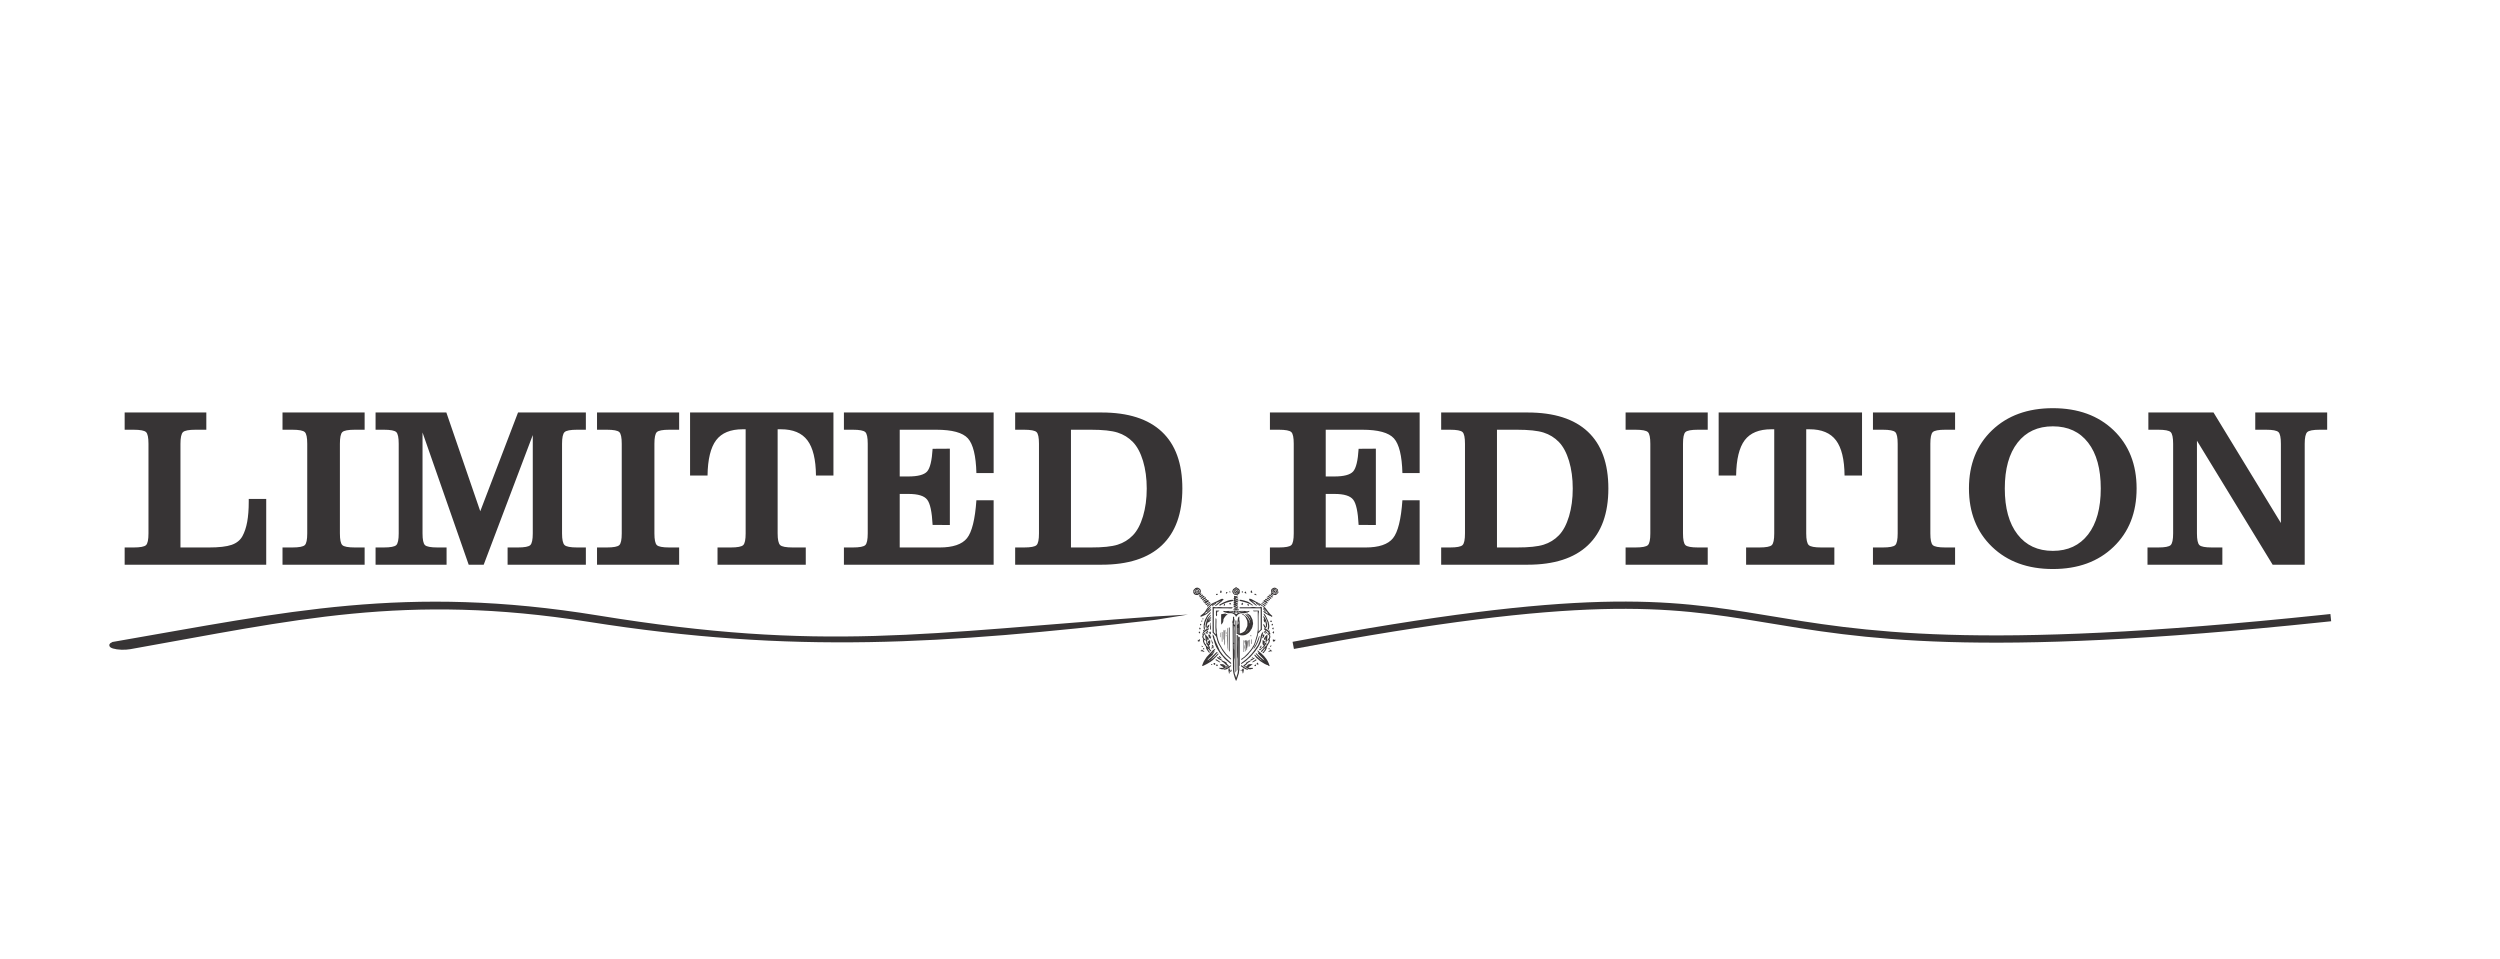 <?xml version="1.0" encoding="UTF-8"?>
<!DOCTYPE svg PUBLIC "-//W3C//DTD SVG 1.1//EN" "http://www.w3.org/Graphics/SVG/1.1/DTD/svg11.dtd">
<!-- Creator: CorelDRAW -->
<svg xmlns="http://www.w3.org/2000/svg" xml:space="preserve" width="86mm" height="33mm" version="1.1" style="shape-rendering:geometricPrecision; text-rendering:geometricPrecision; image-rendering:optimizeQuality; fill-rule:evenodd; clip-rule:evenodd"
viewBox="0 0 8600 3300"
 xmlns:xlink="http://www.w3.org/1999/xlink"
 xmlns:xodm="http://www.corel.com/coreldraw/odm/2003">
 <defs>
  <style type="text/css">
   <![CDATA[
    .str1 {stroke:#373435;stroke-width:25;stroke-miterlimit:22.926}
    .str0 {stroke:#373435;stroke-width:10;stroke-miterlimit:22.926}
    .fil2 {fill:none}
    .fil1 {fill:#373435}
    .fil3 {fill:#373435}
    .fil0 {fill:#373435;fill-rule:nonzero}
   ]]>
  </style>
 </defs>
 <g id="Camada_x0020_1">
  <g id="_1483681984976">
   <path class="fil0" d="M428.82 1418.96l280.94 0 0 59.31 -36.68 0c-23.41,0 -37.98,2.74 -43.7,8.33 -5.73,5.6 -8.58,18.99 -8.58,40.06l0 356.64 97.68 0c34.85,0 60.87,-2.98 78.16,-8.97 17.3,-5.98 29.65,-16 37.33,-29.91 7.41,-13.53 12.87,-29.93 16.39,-49.17 3.51,-19.38 5.33,-42.54 5.33,-69.45l0 -9.5 60.1 0 0 226.31 -486.97 0 0 -59.31 30.43 0c23.15,0 37.59,-2.73 43.19,-8.19 5.59,-5.46 8.32,-18.86 8.32,-40.19l0 -308.26c0,-21.33 -2.73,-34.72 -8.32,-40.19 -5.6,-5.46 -20.04,-8.2 -43.19,-8.2l-30.43 0 0 -59.31zm543.02 523.65l0 -59.31 33.55 0c23.15,0 37.59,-2.73 43.19,-8.19 5.59,-5.46 8.32,-18.86 8.32,-40.19l0 -308.26c0,-21.33 -2.73,-34.72 -8.32,-40.19 -5.6,-5.46 -20.04,-8.2 -43.19,-8.2l-33.55 0 0 -59.31 282.5 0 0 59.31 -33.43 0c-23.28,0 -37.72,2.74 -43.32,8.2 -5.59,5.47 -8.32,18.86 -8.32,40.19l0 308.26c0,21.33 2.73,34.73 8.32,40.19 5.6,5.46 20.04,8.19 43.32,8.19l33.43 0 0 59.31 -282.5 0zm774.29 0l0 -59.31 35.11 0c23.15,0 37.46,-2.73 43.05,-8.19 5.59,-5.46 8.45,-18.86 8.45,-40.19l0 -338.3 -168.82 445.99 -51.64 0 -158.81 -454.84 0 347.15c0,21.33 2.73,34.73 8.32,40.19 5.59,5.46 20.03,8.19 43.19,8.19l31.21 0 0 59.31 -244.25 0 0 -59.31 28.21 0c23.02,0 37.46,-2.73 43.05,-8.19 5.6,-5.46 8.34,-18.86 8.34,-40.19l0 -308.26c0,-21.33 -2.74,-34.72 -8.34,-40.19 -5.59,-5.46 -20.03,-8.2 -43.05,-8.2l-28.21 0 0 -59.31 243.48 0 116.67 339.74 129.93 -339.74 233.34 0 0 59.31 -29.79 0c-23.28,0 -37.84,2.74 -43.57,8.33 -5.73,5.6 -8.58,18.99 -8.58,40.06l0 308.26c0,21.06 2.85,34.47 8.58,40.06 5.73,5.59 20.29,8.32 43.57,8.32l29.79 0 0 59.31 -269.23 0zm307.61 0l0 -59.31 33.55 0c23.15,0 37.59,-2.73 43.18,-8.19 5.6,-5.46 8.32,-18.86 8.32,-40.19l0 -308.26c0,-21.33 -2.72,-34.72 -8.32,-40.19 -5.59,-5.46 -20.03,-8.2 -43.18,-8.2l-33.55 0 0 -59.31 282.5 0 0 59.31 -33.43 0c-23.29,0 -37.73,2.74 -43.32,8.2 -5.59,5.47 -8.32,18.86 -8.32,40.19l0 308.26c0,21.33 2.73,34.73 8.32,40.19 5.59,5.46 20.03,8.19 43.32,8.19l33.43 0 0 59.31 -282.5 0zm511.29 -465.9l-10.28 0c-41.75,0 -72.19,12.49 -91.18,37.46 -18.98,25.11 -28.86,65.69 -29.65,121.74l-60.09 0 0 -216.95 493.21 0 0 216.95 -60.09 0c-0.52,-55.4 -10.28,-95.72 -29.4,-121.09 -18.99,-25.35 -49.42,-38.11 -91.04,-38.11l-11.44 0 0 358.21c0,21.06 2.85,34.47 8.58,40.06 5.72,5.59 20.29,8.32 43.56,8.32l44.63 0 0 59.31 -303.58 0 0 -59.31 45.39 0c23.02,0 37.46,-2.73 43.06,-8.19 5.59,-5.46 8.32,-18.86 8.32,-40.19l0 -358.21zm338.05 465.9l0 -59.31 30.43 0c23.15,0 37.59,-2.73 43.18,-8.19 5.59,-5.46 8.32,-18.99 8.32,-40.45l0 -308.26c0,-21.2 -2.73,-34.6 -8.32,-39.93 -5.59,-5.46 -20.03,-8.2 -43.18,-8.2l-30.43 0 0 -59.31 515.06 0 0 208.37 -59.31 0c-1.56,-59.57 -11.32,-99.37 -29.14,-119.27 -17.96,-19.9 -54.23,-29.79 -109,-29.79l-125.64 0 0 160.76 29.66 0c32.78,0 54.23,-5.71 64.51,-17.03 10.14,-11.32 16.52,-37.32 18.99,-78.18l59.31 -0.38 0 262.6 -59.31 -0.38c-2.34,-44.89 -8.46,-73.89 -18.73,-86.89 -10.14,-13.14 -31.48,-19.64 -64,-19.64l-30.43 0 0 184.17 137.08 0c45.8,0 77.27,-10.66 94.3,-31.86 17.05,-21.2 27.84,-64.65 32.4,-130.46l59.31 0 0 221.63 -515.06 0zm589.07 0l0 -59.31 30.43 0c23.15,0 37.59,-2.73 43.18,-8.19 5.59,-5.46 8.32,-18.86 8.32,-40.19l0 -308.26c0,-21.33 -2.73,-34.72 -8.32,-40.19 -5.59,-5.46 -20.03,-8.2 -43.18,-8.2l-30.43 0 0 -59.31 297.19 0c91.44,0 160.63,22.12 207.58,66.34 46.96,44.22 70.37,109.26 70.37,195.1 0,85.84 -23.55,151 -70.49,195.49 -47.08,44.48 -116.29,66.72 -207.46,66.72l-297.19 0zm191.97 -59.31l68.54 0c40.98,0 71.54,-3.12 91.83,-9.5 20.42,-6.36 37.98,-17.17 52.68,-32.38 14.69,-15.22 26.27,-37.07 34.85,-65.55 8.45,-28.49 12.76,-60.22 12.76,-95.33 0,-34.99 -4.31,-66.6 -12.76,-94.83 -8.58,-28.22 -20.16,-49.95 -34.85,-65.16 -14.7,-15.22 -32.26,-26.02 -52.68,-32.52 -20.29,-6.5 -50.85,-9.76 -91.83,-9.76l-68.54 0 0 405.03zm684.42 59.31l0 -59.31 30.43 0c23.15,0 37.59,-2.73 43.18,-8.19 5.59,-5.46 8.32,-18.99 8.32,-40.45l0 -308.26c0,-21.2 -2.73,-34.6 -8.32,-39.93 -5.59,-5.46 -20.03,-8.2 -43.18,-8.2l-30.43 0 0 -59.31 515.06 0 0 208.37 -59.31 0c-1.56,-59.57 -11.32,-99.37 -29.14,-119.27 -17.96,-19.9 -54.24,-29.79 -109,-29.79l-125.64 0 0 160.76 29.66 0c32.78,0 54.23,-5.71 64.51,-17.03 10.14,-11.32 16.51,-37.32 18.98,-78.18l59.31 -0.38 0 262.6 -59.31 -0.38c-2.33,-44.89 -8.45,-73.89 -18.72,-86.89 -10.14,-13.14 -31.48,-19.64 -64,-19.64l-30.43 0 0 184.17 137.08 0c45.79,0 77.27,-10.66 94.3,-31.86 17.05,-21.2 27.84,-64.65 32.4,-130.46l59.31 0 0 221.63 -515.06 0zm589.07 0l0 -59.31 30.43 0c23.15,0 37.59,-2.73 43.18,-8.19 5.59,-5.46 8.32,-18.86 8.32,-40.19l0 -308.26c0,-21.33 -2.73,-34.72 -8.32,-40.19 -5.59,-5.46 -20.03,-8.2 -43.18,-8.2l-30.43 0 0 -59.31 297.18 0c91.45,0 160.64,22.12 207.59,66.34 46.96,44.22 70.37,109.26 70.37,195.1 0,85.84 -23.55,151 -70.49,195.49 -47.08,44.48 -116.29,66.72 -207.47,66.72l-297.18 0zm191.97 -59.31l68.54 0c40.98,0 71.54,-3.12 91.83,-9.5 20.41,-6.36 37.98,-17.17 52.67,-32.38 14.7,-15.22 26.28,-37.07 34.86,-65.55 8.45,-28.49 12.75,-60.22 12.75,-95.33 0,-34.99 -4.3,-66.6 -12.75,-94.83 -8.58,-28.22 -20.16,-49.95 -34.86,-65.16 -14.69,-15.22 -32.26,-26.02 -52.67,-32.52 -20.29,-6.5 -50.85,-9.76 -91.83,-9.76l-68.54 0 0 405.03zm442.49 59.31l0 -59.31 33.55 0c23.16,0 37.6,-2.73 43.19,-8.19 5.59,-5.46 8.32,-18.86 8.32,-40.19l0 -308.26c0,-21.33 -2.73,-34.72 -8.32,-40.19 -5.59,-5.46 -20.03,-8.2 -43.19,-8.2l-33.55 0 0 -59.31 282.51 0 0 59.31 -33.43 0c-23.29,0 -37.73,2.74 -43.32,8.2 -5.59,5.47 -8.32,18.86 -8.32,40.19l0 308.26c0,21.33 2.73,34.73 8.32,40.19 5.59,5.46 20.03,8.19 43.32,8.19l33.43 0 0 59.31 -282.51 0zm511.29 -465.9l-10.27 0c-41.75,0 -72.19,12.49 -91.18,37.46 -18.99,25.11 -28.87,65.69 -29.66,121.74l-60.08 0 0 -216.95 493.21 0 0 216.95 -60.1 0c-0.51,-55.4 -10.27,-95.72 -29.39,-121.09 -18.99,-25.35 -49.42,-38.11 -91.05,-38.11l-11.44 0 0 358.21c0,21.06 2.85,34.47 8.58,40.06 5.73,5.59 20.29,8.32 43.57,8.32l44.62 0 0 59.31 -303.58 0 0 -59.31 45.4 0c23.02,0 37.46,-2.73 43.05,-8.19 5.59,-5.46 8.32,-18.86 8.32,-40.19l0 -358.21zm339.61 465.9l0 -59.31 33.55 0c23.16,0 37.6,-2.73 43.19,-8.19 5.59,-5.46 8.32,-18.86 8.32,-40.19l0 -308.26c0,-21.33 -2.73,-34.72 -8.32,-40.19 -5.59,-5.46 -20.03,-8.2 -43.19,-8.2l-33.55 0 0 -59.31 282.51 0 0 59.31 -33.43 0c-23.29,0 -37.73,2.74 -43.32,8.2 -5.59,5.47 -8.32,18.86 -8.32,40.19l0 308.26c0,21.33 2.73,34.73 8.32,40.19 5.59,5.46 20.03,8.19 43.32,8.19l33.43 0 0 59.31 -282.51 0zm453.54 -262.21c0,67.63 14.57,120.32 43.84,158.03 29.13,37.72 69.58,56.57 121.47,56.57 51.78,0 92.09,-18.85 121.23,-56.44 29,-37.59 43.58,-90.27 43.58,-158.16 0,-67.63 -14.44,-120.18 -43.45,-157.64 -28.88,-37.46 -69.32,-56.19 -121.36,-56.19 -51.89,0 -92.34,18.73 -121.47,56.19 -29.27,37.46 -43.84,90.01 -43.84,157.64zm-123.3 0c0,-82.86 26.53,-149.58 79.47,-200.3 52.94,-50.59 122.66,-75.96 209.14,-75.96 86.63,0 156.22,25.37 209.02,75.96 52.68,50.72 79.09,117.44 79.09,200.3 0,83.11 -26.41,149.97 -79.34,200.83 -52.81,50.85 -122.4,76.22 -208.77,76.22 -86.48,0 -156.2,-25.5 -209.14,-76.36 -52.94,-50.99 -79.47,-117.83 -79.47,-200.69zm1155 262.21l-110.3 0 -260.4 -426.61 0 318.92c0,21.33 2.87,34.73 8.46,40.19 5.59,5.46 19.9,8.19 43.05,8.19l35.9 0 0 59.31 -257.53 0 0 -59.31 36.68 0c23.14,0 37.46,-2.73 43.05,-8.19 5.59,-5.46 8.46,-18.86 8.46,-40.19l0 -308.26c0,-21.33 -2.87,-34.72 -8.46,-40.19 -5.59,-5.46 -19.91,-8.2 -43.05,-8.2l-33.7 0 0 -59.31 224.12 0 231.77 380.2 0 -272.5c0,-21.33 -2.73,-34.72 -8.32,-40.19 -5.59,-5.46 -19.91,-8.2 -42.93,-8.2l-36.93 0 0 -59.31 247.38 0 0 59.31 -25.11 0c-23.41,0 -37.84,2.74 -43.56,8.33 -5.73,5.6 -8.58,18.99 -8.58,40.06l0 415.95z"/>
   <g>
    <path class="fil1 str0" d="M395.68 2211.96c590.04,-102 1000.28,-197.38 1659.97,-89.97 782.38,127.39 1121.49,59.87 1920.55,3.48l14.36 -0.82c-11.21,1.81 -12.8,2.22 -25,3.6 -725.31,82.25 -1233.32,117.59 -1940.77,5.76 -632.32,-99.95 -1014.6,-5.45 -1577.65,94.26 -17.37,3.25 -42.98,2.24 -57.19,-2.26 -14.21,-4.51 -11.64,-10.8 5.73,-14.05z"/>
   </g>
   <path class="fil2" d="M421.41 2220.11c2003.18,-375.15 1132.79,160.41 3542.61,-92.67l26.54 -2.79"/>
   <path class="fil2 str1" d="M4448.75 2220.12c2003.18,-375.15 1132.79,160.41 3542.61,-92.67l26.54 -2.79"/>
   <g>
    <path class="fil3" d="M4238.99 2138.25c0,1.59 -0.18,1.7 0.35,2.92 1.59,3.65 0.87,3.66 0.87,9.3l0.41 67.58c0,26.37 0.95,54.37 0.81,81.03 -0.08,15.5 2.83,20.37 6.6,34.12 0.56,2.06 1.4,3.02 2.01,4.91 0.64,2.04 0.56,3.5 3.2,3.72 0,-3.24 0.33,-2.1 1.43,-4.27l7.41 -22.68c0.12,-2.19 -0.48,-2.08 0.3,-5.04 1.26,-4.81 1.45,-8.61 0.74,-13.72 -0.66,-4.83 -0.44,-5.84 1.52,-6l0 -98.12c-3.99,-2.11 -1.04,-2.15 -3.66,-2.85 -2.06,1.51 -2.03,7.3 -2.04,11 -0.01,2.73 0.4,3.7 0.43,6.08 0.38,31.25 -0.02,64.97 -0.02,96.51l-2.39 14.71c-0.82,2.73 -3.96,11.05 -4.13,12.98l-1.22 0c0,-3.26 -1.21,-4.62 -1.99,-6.97 -0.78,-2.36 -1.74,-4.85 -2.41,-6.95 -0.84,-2.64 -0.05,-6.02 -0.84,-8.12 -0.41,-1.12 -0.37,-0.56 -0.64,-1.39 -1.85,-5.85 0.53,-60.47 -0.24,-70.61 -0.22,-2.97 -1.24,-3.39 -1.22,-7.33 0.02,-2.75 0.25,-5.74 -0.16,-8.39 -1.11,-7.24 1.4,-3.53 1.4,-7.5 0,-1.99 -1.63,0.44 -1.63,-5.7l0 -37.05c0,-6.34 0.4,-11.2 0.4,-17.51 4.3,1.15 2.02,15.42 2.04,19.13l0 89.99c0,2.71 0.93,3.71 1.18,5.74 1.03,8.43 -2.36,42.12 2.89,45.97l0 -179.15c-3.66,0 -2.85,-0.44 -2.85,6.92 0,2.71 0,5.43 0,8.14 -1.65,-0.44 -3.26,-2.68 -3.26,-5.29 0,-1.61 0.43,-2.19 0.72,-3.36 0.42,-1.68 0.34,-2.13 0.52,-3.95 0.21,-2.06 0.59,-1.48 1.03,-3.04 0.36,-1.29 0.18,-2.91 0.18,-4.31l-1.22 0 0 -6.51c-1.92,-1.01 -2.03,-1.97 -4.08,-2.44 0,3.14 0.16,6.68 0.01,9.77l-1.15 6.18c-0.42,1.47 0.4,1.1 -1.3,1.55z"/>
    <path class="fil3" d="M4258.13 2160.24l1.22 0 0 18.73 -1.22 0 0 -18.73zm20.36 17.91c0.19,-0.19 2.3,0.23 0.73,0.22 0,0 -0.06,0 -0.06,-0.01 -0.36,-0.09 -1.36,0.48 -0.67,-0.21zm3.25 -0.81c0,-1.04 0.65,-0.07 0.24,0 0,0 -0.24,1.14 -0.24,0zm0.82 -1.22c0,-1.11 1.45,0 0.36,0.02 -0.41,0.01 -0.36,0.9 -0.36,-0.02zm2.44 -2.04l0.81 0 0 1.22c-1.56,-1.08 -0.17,0.01 -0.81,-1.22zm2.04 -1.22l0 1.22 -0.82 0c0.27,-1.11 -0.16,-0.63 0.82,-1.22zm0.4 -1.22l0.82 0 0 1.22 -0.82 0 0 -1.22zm1.22 0l0 -1.22 1.23 0c-0.32,0.88 0.11,0.28 -0.45,0.78 -0.19,0.17 -0.66,0.28 -0.78,0.44zm1.23 -2.44l1.22 0 0 0.81 -1.22 0 0 -0.81zm1.22 -2.45l1.22 0 0 2.04 -1.22 0 0 -2.04zm1.63 -0.81c0,-1.11 1.45,0 0.36,0.02 -0.41,0.01 -0.36,0.91 -0.36,-0.02zm1.62 -0.81c-1.05,0.13 -0.12,-1.38 -0.01,-0.51l0.01 0.51zm4.48 -25.25l1.22 0 0 3.67 -1.22 0 0 -3.67zm2.45 -10.18l1.22 0 0 2.45 -1.22 0 0 -2.45zm-30.54 -17.91l1.22 0 0 -1.22 -1.22 0 0 1.22zm20.36 31.35c0,8.9 0.66,9.26 -3.12,16.83 -5.68,11.34 -2.62,8.84 -12.1,15.18 -0.73,0.49 -8.3,3.82 -10.03,3.82l-1.22 0c0,-8.38 0.44,-35.85 -0.39,-42.36 -0.27,-2.15 -0.14,-0.89 -0.59,-2.27 -0.15,-0.47 -0.42,-1.84 -0.43,-2.29 -0.09,-2.54 0.19,-7.84 0.19,-11.3 -4.44,0.37 -5.7,8.29 -5.7,10.99 0,2.09 0.51,3.33 1.07,5.04 2.48,7.52 1.88,6.55 -0.37,11.13 -0.72,1.46 -0.72,1.46 -1.51,1.74l0 -15.06 -2.85 0 0 46.01c2.18,0.05 2.78,0.57 4.24,1.46 0.97,0.6 1.05,0.6 1.98,0.86l1.53 0.5c0.09,0.04 0.18,0.11 0.26,0.15 5.87,3.06 15.67,2.92 22.24,0.41 2.38,-0.92 7.72,-4.55 10.06,-6.23 1.14,-0.81 1.9,-1.71 2.95,-2.75 3.74,-3.69 1.89,-4.06 5.19,-5.8l0 -2.85c3.03,-0.26 3.47,-4.56 5.56,-9.09 1.39,-3.01 0.42,-3.33 1.19,-6.14 0.41,-1.47 0.66,-1.24 0.93,-2.74 0.72,-4.01 0.56,-5.46 -0.52,-9.56 -2.09,-7.96 2.45,-0.47 -5.26,-15.9 -2.08,-4.16 -2.24,-5.57 -6.13,-8.12 -2.72,-1.77 -5.54,-4.23 -10.02,-4.23 0,5.84 0.98,-0.9 8.15,8.54 0.95,1.25 2.16,2.83 2.98,4.35 1.07,1.99 1.36,3.52 1.9,5.84 -1.88,-1.26 -4.12,-6.76 -7.23,-10.29 -1.08,-1.23 -8.95,-6.82 -10.69,-7.22 0.1,4.61 5.12,5.11 9.04,11.72 3.46,5.84 7.26,10.66 6.03,15.97l-0.82 0c0,-4.1 -6.58,-14.85 -9.26,-17.2l-10.97 -8.99c-2.06,-1.56 -2.1,-1.5 -5.42,-1.5 0.63,2.36 4.57,2.9 7.24,5.38 1.11,1.04 1.94,1.98 3.04,3.07 1.66,1.63 1.71,1.63 2.75,3.76 2.95,6.01 6.11,11.16 6.11,19.14z"/>
    <path class="fil3" d="M4333.86 2088.99l-12.22 0c-2.45,0 -3.44,-0.57 -5.35,-0.76 -0.93,-0.09 -1.78,-0.02 -2.72,-0.12 -1.19,-0.13 -1.27,-0.34 -2.92,-0.37 -2.3,-0.05 -5.68,1.25 -10.99,1.25l-35.43 0 0 3.66 72.48 0 0 72.07c0,1.22 -0.92,1.4 -1.68,1.98 -2.93,2.25 -3.34,5.14 -5.65,5.75 0,-3.4 -0.48,-59.66 0.34,-62.36 1.36,-4.46 0.88,-3.99 0.88,-9.7l-20.36 0c0.67,2.5 2.49,2.93 5.7,2.88 2.62,-0.04 3.1,-0.44 8.15,-0.44l2.44 0c0,10.63 0.41,19.89 0.41,30.54l0 26.06c0,4.02 -0.01,10.77 -1.18,13.89 -0.66,1.77 -0.43,2.61 -0.44,4.85 -0.01,3.07 -3.24,13.05 -4.34,16.42 -1.64,5.05 -5.47,19.98 -7.5,23.45l-7.79 12.97c-4.93,7.54 -18.02,21.68 -24.45,27.66l-8.8 6.68c-2.66,1.93 -2.91,0.04 -2.91,4.41 3.42,-0.07 4.21,-1.13 6,-2.95 1.97,-2.02 3.12,-2.13 5.24,-3.72l9.62 -8.7c1.41,-1.41 3.28,-3.04 4.45,-4.51 1.97,-2.48 0.84,-2.03 4.1,-5.26 1.79,-1.77 2.74,-2.57 4.22,-4.74 4.18,-6.14 7.27,-9.05 11.16,-16.53 4.18,-8.05 6.5,-18.6 9.41,-27.23 0.73,-2.19 1.33,-4.39 2.13,-6.82 0.68,-2.05 1.17,-3.45 1.31,-5.6 0.15,-2.34 -0.23,0.07 -0.23,-1.88 0,-2.33 4.69,-6.54 6.21,-8.04 2.06,-2.04 4.81,-6.27 7.63,-7.03l0 -78.17 -1.22 0 0 -1.22 -4.07 0c-0.25,0.92 -0.4,1.63 -1.63,1.63z"/>
    <path class="fil3" d="M4171.4 2176.12c0,1.16 0.88,1.26 2.46,2.43l6.91 7.75c1.86,2.42 2.83,2.28 3.76,6.01l4.23 15.31c2.19,6.82 6.61,13.08 10.21,19.52 4.95,8.86 7.05,13.1 13.49,20.7 1.23,1.45 3.13,4.49 4.3,5.47l5.07 4.71c1.18,0.93 1.51,1.16 2.61,2.28 1.8,1.82 3.32,2.88 5.09,4.68 0.72,0.74 5.19,5.14 5.63,2.78 0.65,-3.49 -15.43,-14.17 -20.72,-23.12 -1.49,-2.51 -7.83,-9.87 -10.2,-14.23 -5.09,-9.37 -9.69,-16.61 -12.8,-26.69 -1.46,-4.77 -4.61,-15.25 -4.55,-19.88 0.05,-3.49 -0.13,-1.89 -0.94,-3.94 -1.37,-3.45 0.46,-10.19 -0.64,-14.03 -2.29,-7.99 -0.04,-26.03 -0.86,-35.78 -0.18,-2.19 -1.37,-2.44 -2.87,-3.24l-0.5 31.76c0.01,4.61 0.55,8.1 0.5,12.22 -0.05,5.19 1.15,8.25 1.23,11.8 -0.92,-0.61 -1.02,-1.01 -1.76,-1.91 -0.66,-0.8 -1.27,-1.31 -2.02,-2.05 -0.81,-0.81 -3.55,-3.54 -3.55,-4.18l0 -81.84 47.23 0c2.98,-0.02 4.24,0.42 6.9,0.42 6.24,0.01 10.6,1.08 10.6,-4.08 -12.58,0 -32.7,0.61 -44.44,-0.76 -5.4,-0.63 -10.17,2.15 -18.61,-0.11 -1.33,-0.36 -3.96,-0.76 -5.76,-0.76l0 88.76z"/>
    <path class="fil3" d="M4159.19 2273.83c0.1,-0.83 2.15,0.1 0.38,0.04 -0.15,0 -0.49,0.88 -0.38,-0.04zm0.81 -1.62l2.45 0 0 1.22c-2.92,0 -1.64,0.31 -2.45,-1.22zm2.85 -0.82c0,-1.1 1.46,0 0.37,0.02 -0.41,0.01 -0.37,0.91 -0.37,-0.02zm-9.36 -0.41l0 0.82 -1.22 0c0.64,-0.92 0.08,-0.48 1.22,-0.82zm10.52 -0.74l11.35 -11.18c0.65,-0.55 1.04,-1 1.65,-1.61l8.96 -10.18c1.04,-1.04 1.82,-1.57 2.07,-2.81 0.1,-0.48 0.06,-1.07 0.06,-1.57 -4.37,0 -2.7,1.22 -5.47,3.08 -2.29,1.55 -1.91,0.88 -4.07,3.67 -2.28,2.96 -5.29,4.59 -7.87,7.19 -4.61,4.67 -4.71,5.69 -9.8,8.93 -1.64,1.05 -2.65,2.36 -4.01,3.73 -1.15,1.14 -0.9,1.09 -2.98,1.09 1.75,-3.32 3.18,-4.2 6.21,-7.23l8.54 -8.14c0.76,-0.69 1.15,-0.82 1.76,-1.51 3.14,-3.49 3.65,-7.03 5.16,-8.68 2.22,-2.41 2.35,-2.34 2.35,-4.57 -2.39,0.2 -0.49,0.81 -3.67,0.81 1.24,-2.33 1.99,-2.19 3.78,-3.96 2.2,-2.18 2.33,-1.7 2.33,-5.81l-7.66 4.96 -21.72 23.47c-0.93,1.18 -1.72,2.56 -2.62,3.9 -3.31,4.97 -7.53,10.72 -9.58,16.47 -0.65,1.82 -0.93,2.86 -1.85,4.67 -0.76,1.47 -2.39,6.38 -0.54,6.38 1.75,0 13.97,-6.58 16.29,-7.73 6.1,-3.04 16.73,-10.01 21.68,-14.97l12.12 -12.31c0.85,-1.2 1.47,-2.44 2.52,-3.58 1.16,-1.25 2.37,-1.74 3.17,-2.94 -1.12,-1.52 -1.4,-1.75 -2.44,-2.03l-8.65 9.26c-4,4.03 -8.58,7.59 -13.26,10.77 -1.15,0.78 -2.64,1.72 -3.34,2.77l-0.47 -0.34zm15.13 -31.42c-1.78,0.94 -1.01,-0.31 -1.22,1.63 1.47,-0.39 1.09,-0.04 1.22,-1.63zm-15.06 13.03c0.43,-0.43 1.54,0.65 0.45,0.21 -0.01,0 -1.14,0.47 -0.45,-0.21zm2.44 -2.04c0.1,-0.83 2.15,0.1 0.38,0.04 -0.16,0 -0.49,0.88 -0.38,-0.04zm1.22 -0.81c0.2,-2.4 1.53,-3.98 3.66,-4.48 -0.55,2.38 -1.35,3.86 -3.66,4.48zm6.11 -7.33l0 2.44 -2.04 0c0.36,-1.33 1.02,-1.76 2.04,-2.44z"/>
    <path class="fil3" d="M4341.91 2273.52c1.32,0.23 0.98,-0.1 1.31,1.13l-1.31 -1.13zm7.83 -1.31l0.81 0 0 1.22 -0.81 0 0 -1.22zm-8.96 0l1.22 0 0 0.81 -1.22 0 0 -0.81zm7.73 -0.82c0,-1.08 1.34,-0.06 0.48,0.02 0,0 -0.1,0 -0.11,0 -0.41,0.01 -0.37,0.91 -0.37,-0.02zm-21.98 -27.28c0.7,1.47 0.49,2.71 1.55,4.15l17.9 18.34c1.34,1.3 1.93,1.63 2.13,3.98 -1.59,-0.43 -6.3,-4.48 -7.42,-5.61 -1.48,-1.48 -2.26,-1.44 -3.69,-2.83l-10 -9.95c-1.49,-1.18 -2.08,-1.73 -3.42,-3.09 -1.58,-1.59 -1.63,-2.54 -4.38,-2.54 0.43,1.85 3.1,5.51 4.23,7.16 2.52,3.66 5.34,5.12 6.82,7.84 0.67,1.23 0.05,0.71 1.06,1.79l6.27 5.13c0.47,0.43 2.45,2.81 2.79,3.32 -2.86,-0.06 -3.81,-2.43 -6.45,-4.54l-12.16 -10.64c-3.4,-2.82 -1.96,-4.77 -6.63,-4.77 0,5.19 0.66,2.5 4.07,7.73 2,3.08 4.41,5.63 7.56,7.51 3.86,2.28 4.02,5.42 17.81,13.13l6.3 3.89c1.39,0.84 2.29,0.78 3.63,1.65 1.63,1.06 1.55,0.99 3.63,1.67 1.36,0.45 2.76,0.94 4.23,1.06 0.17,2.03 0.26,1.28 1.97,2.11 1.34,0.64 1.08,0.74 3.32,0.74 -0.4,-0.84 -1.01,-3.15 -1.36,-4.33 -0.58,-1.95 -0.91,-2.76 -1.61,-4.51 -2.36,-5.9 -4.65,-10.6 -8.37,-15.65 -7.41,-10.1 -7.25,-8.96 -17.26,-18.97 -0.97,-0.97 -1.81,-1.97 -2.91,-2.79 -1.33,-1.01 -2.45,-1.36 -3.76,-2.35 -2.13,-1.62 -2.94,-5.05 -7.07,-5.14 0.11,5 2.75,2.43 5.17,8.27 0.02,0.06 0.07,0.19 0.12,0.28l-0.34 0.47c-0.07,-0.06 -1.37,-1.22 -1.58,-1.4 -0.96,-0.81 -0.78,-0.79 -2.15,-1.11z"/>
    <path class="fil3" d="M4152.68 2229.46c0,-0.69 1.19,-0.58 0.51,0 0,0 -0.04,0.01 -0.04,0.01 0,0 -0.1,0.01 -0.11,0.01 -0.41,0.01 -0.36,0.9 -0.36,-0.02zm6.1 -1.63l1.22 0 0 0.81c-1.19,-0.28 -0.58,0.05 -1.22,-0.81zm-18.73 -27.69c0,-1.11 1.46,0 0.37,0.02 -0.41,0.01 -0.37,0.91 -0.37,-0.02zm9.78 -6.51c0.01,-0.04 1.48,-1.16 0.81,-0.11 -0.01,0.01 -1.29,1.14 -0.81,0.11zm-11.4 -10.59l0 1.22 -1.23 0c0,7.69 -4.88,1.63 2.45,15.47 -1.1,0.1 -1.11,0.19 -2.04,0.41 1.78,7.62 -0.37,5.16 2.18,10.04 0.87,1.66 0.61,1.46 1.2,3.27 1.01,3.08 6.2,8.18 6.93,10.18 2.78,7.67 -2.33,3.5 8.07,17.57 2.74,3.7 1.94,4.13 5.64,4.13 0,-4.56 -1.81,-4.32 -3.75,-7.24 -0.89,-1.33 -3.87,-6.04 -3.98,-7.41 3.16,1.67 7.68,6.07 8.55,9.77l2.85 0 0 -1.22 1.22 0 0 -1.63c-2.29,-0.61 -4.97,-6.39 -6.11,-8.55l2.04 0c-0.07,-2.82 -0.75,-5.84 -3.67,-6.52 0,-5.84 2.07,0.21 3.98,-8.64 0.82,-3.8 0.09,-7.36 0.09,-11.71 -4.8,0 -4.23,3.97 -8.14,4.88l0 4.07 1.4 1.08c0.91,1.25 0.75,0.11 0.23,1.37l2.44 0 0 1.22 -1.22 0 0 1.22c-2.91,-1.95 -2.57,-4.2 -5.32,-5.67 -1.74,-0.93 -1.49,0.27 -2.01,-1.66l2.45 0c0,-10.06 -1.23,-4.64 -1.23,-12.62l0.82 0c0,4.47 1.22,1.45 1.22,6.11l2.85 0c0.33,-1.23 0,-0.9 1.22,-1.23l0 -6.51c-2.08,-1.1 -1.28,-0.52 -2.46,-2.42l-4.77 -5.41c-1.16,-1.13 -1.56,-1.55 -1.73,-3.57l-2.85 0c0,3.57 -0.08,7.89 1.05,10.76 1.02,2.56 0.58,6.72 0.58,10l1.22 0c0.22,2.58 2.73,2.47 0,8.15l1.34 1.51c1.86,2.74 4.33,7.86 7.22,11.92 0.77,1.08 0.85,0.68 1.22,2.04 -0.84,-0.44 -2.13,-0.8 -2.8,-1.28l-4.42 -4.12c-0.99,-0.97 -1.49,-1.21 -2.56,-1.93 0.65,-1.21 1.1,-1.36 1.23,-2.85 -1.75,-0.14 -0.86,-0.02 -1.91,-0.95 -2.48,-2.22 -2.82,-2.46 -3.97,-5.38 -0.77,-1.95 -2.63,-7.37 -2.67,-9.55 1.78,0.48 1.45,1.55 4.88,1.63 0,-5.38 -1.82,-3.73 -4.09,-6.9 -2.69,-3.77 -3.53,-8.03 -0.1,-11.94 3.48,-3.96 4.19,-0.49 4.19,-6.4l-2.85 0c-0.47,2.02 -2.86,4.41 -4.88,4.88 1.97,-4.11 -0.33,-1.65 4.64,-7.57l3.19 -2.91c2.52,-2.54 2.05,-2.95 4.79,-2.95 0,6.1 0.28,2.7 1.92,5 1.58,2.22 -1.17,2.73 3.37,2.73 0,-7.01 -1.23,-2.95 -2.44,-8.14l-2.45 -0.81c1.81,-0.15 2.71,-1.02 4.08,-1.63 3.46,-1.51 3.25,-0.62 3.25,-4.89 -4.68,0 -12.06,4.13 -15.55,7.25 -1.07,0.95 -0.48,0.91 -1.95,1.3 0,-3.08 -0.74,-2.54 -2.85,-3.66l0 5.29 2.43 -1.24c0.01,4.05 -2.67,2.69 -3.53,7.48 -0.37,2.08 0.52,1.81 -1.35,2.31 0.05,2.12 0.66,2.16 0.82,4.07 0.64,-0.67 0.72,-0.77 1.63,-1.22zm7.73 20.36c0.43,0.43 1.55,-0.65 0.46,-0.21 -0.01,0 -1.14,-0.47 -0.46,0.21z"/>
    <path class="fil3" d="M4150.23 2103.65c0,-0.69 1.2,-0.58 0.52,0 -0.33,0.28 -0.52,0.66 -0.52,0zm1.22 -1.23c0,-2.38 0.08,-2.39 2.04,-2.85 0,2.4 -0.07,2.38 -2.04,2.85zm2.45 -3.66c0,-2.58 0.54,-2.26 2.03,-3.26l0 2.45c-1.46,0.39 -0.54,0.37 -2.03,0.81zm17.91 -19.54c0,-1.11 1.46,0 0.37,0.02 -0.41,0.01 -0.37,0.9 -0.37,-0.02zm1.22 -1.63l2.04 0 0 1.22 -2.04 0 0 -1.22zm2.45 -1.22l2.44 0 0 0.81 -2.44 0 0 -0.81zm2.44 -1.22l3.66 0 0 0.81 -3.66 0 0 -0.81zm17.91 -6.52l0 -1.22 2.45 0c-0.45,1.67 -0.31,1.22 -2.45,1.22zm3.26 -1.63c-0.41,0.18 -1.69,-0.01 -0.25,-0.57 1.07,-0.41 0.58,0.43 0.25,0.57zm-69.62 51.71c0,3.65 0.42,1.06 1.22,3.26 2.18,-0.51 3.43,-1.34 5.52,-2.21 3.89,-1.62 13.07,-5.82 15.55,-8.08 1.59,-1.45 2.7,-1.89 4.27,-3.46 4.39,-4.37 9.97,-6.85 10.49,-13.12 -2.08,0.04 -2.72,1.26 -5.8,3.97 -1.84,1.61 -2.98,3.28 -4.96,4.81 -2.1,1.62 -3.1,3.06 -5.17,4.6 -1.84,1.38 -4.35,2.72 -6.87,3.31 1.53,-2.9 4.54,-4.1 5.29,-7.33 2.14,0.05 1.56,0.42 3.26,0.81 0.34,-0.25 7.1,-7.38 7.32,-7.74 4.54,-7.46 5.71,-3.92 5.71,-9.76 -0.99,0.26 -3.58,2.68 -4.58,3.56 -1.81,1.6 -2.11,2.57 -4.38,3.77 0.05,-2.44 1.67,-3.54 4.38,-6.62 2.44,-2.77 4.23,-3.86 5.91,-5.49 1.66,-1.6 1.91,-2.72 4.77,-2.96 -1.78,3.37 -2.23,1.58 -2.44,4.07 1.47,-0.03 2.94,-0.25 3.96,-0.92 1,-0.66 0.84,-1.02 3.1,-2.2 1.38,-0.72 2.15,-1.02 3.35,-1.94 1.51,-1.14 1.32,-1.45 3.84,-1.45l0 -3.67 9.2 -3.83c1.96,-1.64 -0.12,-1.46 3.02,-1.46 -0.8,3 -8.09,7.43 -10.68,10.09 -1.62,1.65 -0.94,2.46 -4.39,2.53l0 2.85c3.6,-0.08 4.31,-1.06 7.98,-3.83l6.68 -5.53c2.32,-1.74 4.68,-3.5 6.94,-5.28 1.75,-1.37 3.66,-4.96 6.5,-5.72l0 -2.84c-5.41,-2.86 -8.37,0.1 -15.75,3.8 -5.68,2.84 -10.91,5.81 -16.71,8.11 -11.35,4.51 -11.88,7.87 -18.74,14.65 -7.14,7.06 -5,5.93 -10.69,14.56 -2.32,3.51 -4.41,5.94 -7.86,8.83l-8.22 6.44c-0.7,0.63 -1.02,0.22 -1.02,1.42z"/>
    <path class="fil3" d="M4254.46 2102.02c0.36,1.32 0.71,1.68 2.04,2.03 0,2.67 -0.33,2.39 -1.22,4.07l3.66 0c-1.3,1.94 -3.37,2.53 -5.39,3.97 -1.32,0.94 -0.21,0.78 -1.94,0.92 -0.86,-3.71 -4.24,-2.1 -6.1,-4.89l3.66 0c0,-2.98 -1.06,-5.96 5.29,-6.1zm-4.07 3.66l0 2.44c2.42,-0.05 2.09,-0.75 4.07,-1.22l0 -2.85 -1.22 0 0 -1.22c-2.03,0.05 -2.85,0.8 -2.85,2.85zm-6.51 -0.81c0,1.26 0.54,1.56 1.22,2.85 -11.22,-2.62 -1.34,-2.45 -17.51,-2.45l0 -0.81c6.36,-0.63 4.17,-0.69 10.25,-0.07 0.97,0.1 1.72,-0.01 2.64,0.21 1.71,0.39 0.03,0.62 2.58,0.67l0 -3.66 -19.13 0c-3.24,0 -4.69,0.81 -7.74,0.81 -0.9,0 -2.12,-0.81 -8.96,-0.81 1.08,4.04 7.63,5.3 10.23,6.06 9.89,2.88 6.7,1.68 16.65,1.68 4.31,0 8.64,1.98 11.33,3.73 2.1,1.36 6.11,6.19 6.17,8.89 1.97,-1.32 2.41,-2.41 3.83,-4.32 8.58,-11.55 20.52,-7.28 27.41,-8.41 1.86,-0.31 4,-1.08 6.14,-1.6 3.32,-0.82 3.46,-0.62 5.5,-2.24 2.43,-1.92 2.67,-0.62 4.35,-3.79 -1.19,0 -2.86,-0.14 -3.97,0.1 -3.02,0.63 0.78,1.12 -7.02,1.12 -2.58,0 -3.02,-1.22 -4.89,-1.22 -3.28,0 -18.12,-0.6 -20.14,0.62 -1.2,0.72 -0.99,0.59 -1.03,2.23 1.19,0.29 0.59,-0.05 1.22,0.81 5.93,-1.38 7.85,-0.81 15.07,-0.81l0 0.81c-2.98,0 -7.67,-0.23 -9.88,0.31 -3.33,0.8 -4.43,2.14 -8.44,2.14 0.42,-1.59 1.64,-2.55 0.81,-6.11 -2.02,0 -5.69,-0.47 -7.44,-0.7 -2.67,-0.34 -5.31,-0.52 -8.03,-0.52l-0.16 1.88c-0.29,0.88 -1.06,1.05 -1.06,2.6z"/>
    <path class="fil3" d="M4352.18 2097.95c2.13,1.12 2.44,0.28 2.44,3.25 -1.26,-0.29 -1.18,-0.52 -2.44,-0.81l0 -2.44zm-2.44 -3.67c3.01,0.81 2.44,2.23 2.44,3.26 -1.26,-0.3 -1.18,-0.52 -2.44,-0.82l0 -2.44zm-1.23 -0.81c0,-1.11 1.46,0 0.37,0.02 -0.41,0.01 -0.37,0.9 -0.37,-0.02zm-21.57 -17.1c2.48,0.05 5.12,1.17 5.7,3.66 -2.91,-1.39 -3.98,-0.41 -5.7,-3.66zm-4.08 -1.22l3.67 0 0 0.81 -3.67 0 0 -0.81zm-16.28 -7.74l2.03 0 0 1.22 -2.03 0 0 -1.22zm-1.22 -0.81c0,-1.11 1.45,0 0.36,0.02 -0.41,0.01 -0.36,0.9 -0.36,-0.02zm-8.15 -1.63c3.04,0.7 2.66,2.67 6.5,4.91 3.14,1.83 2.47,2.48 6.37,5.02 5.72,3.72 8.31,8.67 14.01,8.8 -0.58,-2.46 -1.2,-1.79 -3.37,-3.97 -1.39,-1.39 -2.48,-2.47 -3.86,-3.87 -3.44,-3.5 -5.56,-2.91 -7.84,-7.23 2.62,0.22 9.89,4.75 12.22,5.29 -0.51,1.9 -0.64,0.36 -0.82,2.45 0.9,0.1 0.53,0.1 0.93,0.29l5.67 3.69c2.23,1.5 4.15,3.27 7.65,3.35l-1.22 -3.67c1.6,0.04 6.13,3.37 6.62,3.96l0.52 0.71c0.83,0.78 -0.47,0.47 1.41,0.62 0.33,-1.22 0,-0.89 1.22,-1.22 0.11,5.01 4.89,3.21 4.89,8.55l-2.44 0c0,5.57 0.33,2.8 3.83,7.57 1.12,1.53 3.53,3.67 5.53,3.83l0 -2.03c1.13,0.3 1.05,0.53 2.27,2.2 2.4,3.31 2.49,2.89 4.08,4.89 0.81,1.02 1.47,1.48 1.79,2.68 -1.63,-0.78 -3.1,-1.15 -4.71,-2.21l-7.97 -5.88c-3.11,-2.35 -1.95,-2.09 -4.82,-2.09 0.7,3.04 2.87,5.42 5,7.22 1.23,1.04 2.17,1.61 3.78,2.32l6.05 3.31c2.49,1.65 7.67,4.34 10.66,5.22 3.7,1.09 0.69,2.21 4.23,2.29 0.32,-1.23 -0.01,-0.9 1.22,-1.22l0 -2.45c-5.37,-3.59 -10.56,-9.57 -14.48,-14.83l-5.31 -7.32c-4,-6.04 -5.43,-5.83 -8.21,-8.89 -5.63,-6.2 -1.89,-0.51 -6.9,-5.71 -2.11,-2.19 -16.96,-9.75 -18.98,-10.75 -1.05,-0.52 -1.81,-0.87 -2.73,-1.34 -2.12,-1.1 -2.71,-1.99 -7.99,-4.63 -7.14,-3.57 -8.05,-5.16 -14.8,-5.16l0 5.3z"/>
    <path class="fil3" d="M4365.21 2200.14c0,-1.11 1.45,0 0.36,0.02 -0.41,0.01 -0.36,0.91 -0.36,-0.02zm1.22 -1.22c0,-1.11 1.46,0 0.36,0.02 -0.41,0.01 -0.36,0.9 -0.36,-0.02zm0 -17.92c1.96,0.46 2.04,0.47 2.04,2.85 0.98,-0.72 0.93,-1.36 1.27,-2.86 0.38,-1.64 0.24,-1.41 -0.36,-2.49l-1.4 -3.12c-1.25,-2.09 -1.55,-0.87 -1.55,-3.74l2.44 0c-1.27,-2.4 -1.22,-1.2 -1.22,-4.89 -1.36,1.57 -0.71,2.56 -1.63,4.48 -1.18,-0.31 -2.16,-1.23 -2.84,-2.04 -1.16,-1.38 -0.96,-1.2 -2.61,-2.28 -8.56,-5.62 -4.84,-3.03 -4.73,-8.3 -1.59,-0.58 -1.14,-2.11 -3.83,-5.53 -1.75,-2.24 -3.5,-2.31 -3.5,-5.87l-2.84 0c0,4.77 0.2,2.95 1.84,6.29 0.84,1.7 0.6,3.24 0.6,5.52 1.19,-0.28 1.88,-0.71 2.85,-1.22 0.61,2.3 1.84,1.44 3.66,4.88 -4.61,0 -1.11,-1.22 -6.51,-1.22 0,1.23 0.08,2.24 0.31,2.95 0.47,1.44 0.52,1.35 1.69,1.97 1.63,0.87 3.43,0.93 4.51,2.41 -4.11,0 -0.94,-0.43 -4.22,2.3 -1.3,1.08 -1.07,-0.99 -1.07,5.84 0,1.38 0.71,1.22 2.04,1.22 1.67,0 0.87,-1.21 2.16,-3.93 0.85,-1.78 1.5,-2.51 1.5,-5.02 2.61,0.21 9.77,7.48 10.59,10.99 -2.62,-1.38 -6.97,-4.38 -5.82,0.05 0.68,2.65 1.45,0.99 4.45,4.16 1.5,1.59 -0.52,0.83 1.77,1.08 0,1.91 0.14,4.3 0.03,6.14 -0.17,2.97 -0.03,0.24 -2.06,4.45 -2.53,5.23 -4.48,3.11 -4.48,8.55 2.72,-0.23 1.52,-1.67 5.29,-3.67 0,2.1 -1.66,8.36 -2.57,10.06 -0.95,1.78 -4.39,5.77 -6.39,6.23 0.29,1.25 0.64,1.57 1.23,2.44 -0.92,1.37 -3.22,3.61 -4.66,4.72 -1.99,1.53 -3.28,3.01 -5.01,4.75 -4.9,4.9 -6.36,8.94 -9.47,9.67l0 2.85 1.22 0 0 1.22c2.3,-0.05 1.09,0.34 2.24,-1.01 1.97,-2.33 3.28,-3.17 4.66,-5.53 0.98,-1.68 4.89,-6.35 6.94,-6.89 -0.96,4.12 -5.3,10.97 -8.31,13.67 -1.64,1.46 -1.46,1.16 -1.46,3.83 3.78,0 4.07,-0.55 5.43,-3.12 1.92,-3.62 4.11,-2.59 8.27,-12.91 0.69,-1.71 0.35,-1.91 0.61,-3.86 0.44,-3.3 6.71,-12.85 8.99,-16.66 0.67,-1.13 0.89,-1.6 1.06,-3.01 0.45,-3.76 -0.28,-1.04 1.29,-3.19 -3.05,-6.36 1.22,-10.44 1.22,-13.03l-1.19 -6.14c-1.08,-2.99 -2.47,0.34 -2.47,-4.04z"/>
    <path class="fil3" d="M4344.85 2187.11c-0.18,-1 0.75,-0.16 0.45,0.07 -0.63,0.49 -0.39,0.24 -0.45,-0.07zm-75.32 97.72c2.46,-1.31 16.16,-10.75 18.84,-13.33 0.99,-0.95 1.65,-1.68 2.63,-2.66 7.14,-7.18 7.3,-4.66 16.52,-16.05l7.43 -8.86c1.99,-1.62 3.16,-3.53 4.74,-5.84l8.76 -12.82c3.78,-5.21 8.94,-16.2 10,-22.57 0.94,-5.61 1.85,-7.45 2.79,-13.5 0.28,-1.78 1.01,-2.68 1.17,-4.53l0.81 0c0,7.07 0.97,3.12 1.22,6.11 -2.16,0.58 -2.44,2.17 -2.44,4.88 1.95,-0.45 4.39,-3.11 5.61,-4.57 1.19,-1.43 0.67,-1.73 1.01,-3.87 0.29,-1.82 1.07,-1.95 1.12,-4.18 -3.88,0 -3.55,-0.35 -6.52,1.22l2.85 -11.4c-1.46,0.98 -4.53,4.52 -5.54,5.85 -1.37,1.81 -2.44,6.04 -3.28,8.54 -0.56,1.67 -1.98,14.03 -4.34,19.27 -1.28,2.84 -2.32,5.56 -3.52,8.29 -0.6,1.37 -1.08,2.58 -1.69,4.01 -0.56,1.33 -1.55,2.51 -2.4,3.71 -3.26,4.62 -6.61,9.09 -9.76,13.85 -3,4.53 -6.92,8.72 -7.67,9.84 -2.89,4.33 -4.61,5.48 -8.52,9.39 -3.91,3.92 -7.45,8.35 -11.9,11.72l-16.55 12.76c-1.91,1.44 -1.37,1.74 -1.37,4.74z"/>
    <path class="fil3" d="M4235.33 2283.61c0,-4.43 -0.92,-4.55 -4.48,-7.33 -5.76,-4.5 -18.52,-16.92 -23.31,-22.29l-6.58 -8.89c-4.65,-6.48 -3.55,-3.19 -7.63,-13.15 -0.92,-2.26 -2.02,-4.6 -3.08,-7.09 -1.86,-4.34 -11.31,-24.94 -12.26,-28.86 -0.6,-2.49 -1,-6.2 -2.17,-8.01 -0.84,-1.31 -3.48,-5.48 -4.42,-6.17 0,8.3 1.03,10.09 3.09,17.28l4.8 15.95c2.96,8.95 8.77,19.51 14.34,27.2 1.52,2.11 2.75,3.98 4.24,5.93 0.36,0.48 0.68,0.84 1.05,1.4 2.96,4.59 1.49,2.62 5.98,7.05 1.41,1.39 1.23,1.38 2.25,3.04 1.9,3.1 10.18,11.16 13.03,13.03 4.34,2.86 6.67,5.79 8.46,7 3.2,2.17 3.45,3.83 6.69,3.91z"/>
    <path class="fil3" d="M4209.68 2290.12l2.44 0 0 0.82 -2.44 0 0 -0.82zm-3.67 -1.22c0,-1.11 1.46,0 0.37,0.02 -0.41,0.01 -0.37,0.91 -0.37,-0.02zm-4.07 -15.47c2.37,4.48 2.54,0.7 10.08,8.24 3.19,3.2 7.1,8.19 10.28,8.45l0 2.04 -8.55 0c0.48,-1.29 -0.89,-0.59 1.22,-0.82l0 -2.85c-5.14,0 -0.8,-1.89 -8.72,-3.5 -3.74,-0.76 -5.71,-0.16 -9.6,-0.16 1.21,2.52 -0.38,2.76 5.27,6.12 1.19,0.71 2.17,1.42 3.44,2.27 3.44,2.28 3.1,0.78 3.1,4.23l-15.48 0c1.31,2.47 2.04,1.87 4.62,3.12 9.77,4.72 7.52,0.39 17.37,-1.9l0 -2.44 5.29 0c0.2,-2.4 4.89,-3.6 5.7,-3.67l0 1.23c-2.26,0.6 -14.27,8.2 -17.5,8.95l0 1.22c4,0 10.08,-0.97 13.18,-2.69 1.46,-0.82 1.38,-1.33 3.09,-2.2 4.17,-2.15 5.79,-2.86 8.92,-6.97 0.88,-1.15 1.63,-1.64 1.68,-3.61 -4.04,0.09 -3.66,3.23 -8.96,3.67l0 -3.67c-1.37,-0.36 -2.99,-1.96 -3.97,-2.95 -2.19,-2.23 -2.84,-1.63 -3.36,-3.56 1.48,-0.35 1.31,-0.23 2.04,-1.22 -1.57,-0.42 -10.76,-7.74 -16.29,-7.74 -1.48,0 -0.98,0.36 -2.85,0.41z"/>
    <path class="fil3" d="M4254.06 2310.07c0.95,-1.09 2.49,-5.35 2.69,-6.26 0.43,-1.94 0.19,-30.59 0.15,-35.68 -0.04,-6.31 0.96,-4.25 1.22,-7.74l0.41 -17.5c0,-5.29 0,-10.58 0,-15.88 0,-5.68 -0.4,-9.86 -0.4,-15.47 0,-5.29 0,-10.59 0,-15.88 -0.01,-5.47 1.92,-11.4 -4.07,-11.4l0 125.81z"/>
    <path class="fil3" d="M4246.73 2081.25l3.66 0 0 1.22 -3.66 0 0 -1.22zm0 -6.1l3.66 0 0 0.81 -3.66 0 0 -0.81zm3.66 -20.36l2.44 0 0 0.81 -2.44 0 0 -0.81zm0 -4.07c-3.67,0 -3.07,-1.04 -5.29,-1.23l0 6.52 2.1 0.63c-0.01,0 -5.04,-0.64 -3,3.55l0.97 1.23c0.03,0.03 0.09,0.13 0.11,0.17 0.03,0.04 0.08,0.14 0.11,0.18l0.52 1.16c-1.89,0.16 -1.86,0.1 -2.03,1.63l-1.22 0c0.64,1.22 1.18,2.22 1.22,4.07l4.07 0c-0.08,0.06 -0.22,0.02 -0.26,0.14 -0.17,0.49 -1.17,0.12 -2.67,1.41 -1.66,1.43 -1.14,2.51 -1.14,4.97 1.26,0.29 1.18,0.52 2.44,0.81 -0.57,0.78 -2.18,1.75 -3.26,2.04 0.88,1.82 0.82,2.35 0.82,4.47l2.44 0 0 1.23 -2.44 0 0 5.29c4.82,0 4.97,-1.03 9.9,-3.95 1.1,-0.65 2.7,-1.45 3.46,-2.23 0.95,-0.98 1.45,-2.76 2.11,-4 -2.85,0.06 -5.6,1.79 -8.55,2.04 0.07,-0.07 0.19,-0.26 0.22,-0.19l0.92 -0.71c0.42,-0.3 0.77,-0.52 1.22,-0.82 4.02,-2.65 6.19,-3.17 6.19,-6.83 -6.93,1.61 -3.18,2.44 -8.55,2.44 0.46,-1.72 3.49,-3.1 5.56,-4.21 2.41,-1.29 4.21,-2.42 4.21,-5.97 -4.64,0.39 -6.25,3.66 -11.4,3.66 1.4,-1.91 0.96,0.36 1.22,-2.03 0.96,0 1.8,0.08 2.72,-0.14 2.8,-0.64 2.31,-3.2 6.24,-3.53l0 -4.07c-1.78,0.15 -6.73,3.67 -11.4,3.67 0.86,-1.18 7.38,-5.12 9.38,-6.5 1.35,-0.94 1.85,-1.59 2.02,-3.68 -1.57,0.83 -3.98,2.39 -6.11,2.44 0.87,-3.25 3.29,-2.67 4.37,-3.77 0.81,-0.82 0.52,-0.87 0.52,-2.34 -2.91,0.68 -3.59,2.45 -7.74,2.45z"/>
    <path class="fil3" d="M4113.18 2031.58c1.23,-0.33 0.9,0.01 1.22,-1.22l6.11 0 0 2.44 1.22 0 0 4.07c-1.22,0.33 -0.89,0 -1.22,1.22l-6.11 0 0 -2.44 -1.22 0 0 -4.07zm-8.14 5.76l0 -5.55 0 -0.62 0 -0.8c0.09,0.09 0.34,0.15 0.96,-0.68l1.4 -2.26c0.65,-0.85 0.69,-0.72 1.55,-1.3 3.45,-2.37 0.55,-2.64 4.87,-3.68 1.66,-0.4 3.06,-1.05 4.66,-1.05 3.15,0 7.47,2.66 9.13,4.3l1.29 1.57c4.55,7.5 0.65,11.46 -0.25,15.3 2.48,-0.57 0.51,-0.81 4.89,-0.81 -0.24,2.84 -2,4.56 -3.98,5.79 -1.12,0.69 -5.14,2.88 -6.2,3.17 0.46,-1.74 3.78,-5.69 4.89,-7.33 -4.19,0 -6.62,3.66 -9.37,3.66 -3.87,0 -6.3,-0.16 -9.96,-2.65 -1.76,-1.19 -0.84,-1.52 -1.84,-2.65 -1.76,-1.98 -2.01,0.98 -2.04,-4.41zm5.29 -4.95l0 4.89c0,1.01 3.88,4.89 4.89,4.89 4.5,0 4.31,0.35 4.48,-1.63l2.03 0c-0.86,3.22 -2.17,2.44 -7.73,2.44 -1.08,0 -1.82,-1.41 -3.36,-3.15 -3.98,-4.49 -2.42,-5.99 -1.12,-8.65 0.25,-0.51 0.74,-1.96 0.94,-2.32 0.76,-1.35 0.05,-0.94 2.32,-0.94 -0.54,1.12 -0.39,1.56 -1.29,2.78 -0.05,0.07 -0.14,0.16 -0.19,0.22 -0.76,0.99 -0.97,0.17 -0.97,1.47zm2.85 -5.29c0.93,-0.21 0.94,-0.31 2.04,-0.41l0 1.23 -2.04 0 0 -0.82zm13.85 4.07c0,6 0.58,3.45 -1.7,7.67 -0.57,1.06 -1.58,1.56 -3.19,1.7 0.92,-3.44 3.66,-3.25 3.66,-6.92 0,-1.81 0.24,0.45 -1.53,-2.14 -0.73,-1.06 -2.09,-4.68 -6.61,-4.79 2.18,-2.97 5.55,0.82 7.46,2.31 0.89,0.69 1.91,0.98 1.91,2.17z"/>
    <path class="fil3" d="M4252.43 2044.2c-2.57,0 -0.91,-0.2 -2.79,-0.87 -0.87,-0.31 -1.54,-0.35 -2.91,-0.35 -0.08,-3.69 -2.38,-2.61 -3.77,-7.28 -0.44,-1.48 0.97,-5.04 1.58,-5.9 0.79,-1.14 0.8,0.09 0.97,-1.88l2.03 0c-1.54,5.76 -5.78,4.74 -0.64,11.22 3.13,3.95 1.68,3.03 7.56,3.03 1.22,0 1.47,-1.15 3.16,-2.95 1.91,-2.04 1.53,-3.05 2.95,-3.57l0 -1.63c-1.71,-0.45 -2.4,-2.58 -2.44,-4.48 1.66,0.45 4.47,3.27 2.89,5.71 -2.7,4.19 -4.95,8.95 -8.59,8.95zm-5.7 -10.18c2.59,-0.28 0.82,-1.72 3.66,-2.03l0 4.48c-1.79,-0.42 -1.7,-1.06 -3.66,-1.23l0 -1.22zm4.88 -4.88c4.91,0 1.43,1.52 4.89,2.44l0 5.29c-1.98,0.46 -2.91,1.58 -4.89,2.04 -0.44,-0.84 -0.56,-0.97 -0.81,-2.04l3.66 0 0 -1.22 1.22 0 0 -2.85 -1.22 0 0 -1.22 -3.66 0c0.17,-2.08 0.31,-0.55 0.81,-2.44zm-1.63 -1.22l-2.03 0c1,-1.89 0.6,-1.12 4.07,-3.67 2.25,0.6 5.16,2.55 5.7,4.89 -1.12,-0.26 -1.72,-0.6 -2.44,-1.22 -2.24,-1.9 0.27,-1.63 -4.07,-1.63 -1.16,0 -1.23,0.47 -1.23,1.63zm-10.99 5.7c0,3.44 0.02,2.59 1.61,5.31 0.72,1.22 1.2,2.6 2.05,3.65 0.85,1.06 3.52,3.26 4.92,3.63 6.63,1.71 9.91,0.92 14.32,-3.54 0.62,-0.62 0.86,-0.83 1.49,-1.36 0.76,-0.63 1.26,-0.37 1.26,-1.59l0 -9.77c0,-1.81 0.47,0.41 -1.63,-2.03 -0.7,-0.81 -1.1,-1.42 -1.22,-2.85 -2.98,0 -1.06,0.06 -6.01,-2.95 -1.35,-0.82 -1.17,-0.22 -1.32,-1.94l-4.07 0c-1.32,2.51 -0.99,1.52 -3.24,2.87l-3.67 2.43c-1.91,1.11 -1.75,1.2 -2.63,3.48 -0.24,0.6 -1.86,4.65 -1.86,4.66z"/>
    <path class="fil3" d="M4374.17 2042.57c0,-0.69 1.19,-0.57 0.51,0 -0.33,0.28 -0.51,0.67 -0.51,0zm12.62 -4.48l-5.3 0 0 -6.1c1.5,-0.13 1.51,-0.13 1.63,-1.63l5.3 0c0.48,1.01 1.51,3.97 1.62,5.29 -2.59,0.69 -1.44,2.44 -3.25,2.44zm-6.52 -10.17c2.35,-4.44 7.35,-2.22 10.47,-0.29 2.69,1.68 0.75,3.25 3.38,3.95l0 7.74c-3.87,1.03 -1.98,3.66 -8.96,3.66 -1.94,0 -3.64,-0.79 -4.78,-1.73 -2.43,-2 -1.41,-2.61 -3.77,-3.16l0 -7.73 1.22 0 0 -2.44 2.04 0c-0.37,1.55 -5.49,6.55 0.47,10.92 1.13,0.83 1.67,0.84 3.03,1.45 1.99,0.9 1.52,1.88 3.42,1.88 1.2,0 1.15,-0.77 1.92,-1.34 0.3,-0.22 4.18,-1.93 4.18,-5.59 0,-4.84 -3.68,-6.41 -4.97,-7.24 -2.6,-1.66 0.03,-1.71 -3.98,-1.71 -0.28,1.05 -0.49,1.56 -3.67,1.63zm-7.73 3.66c0,6.99 1.22,7.04 1.22,10.18 -2.4,0.05 -3.47,0.54 -3.67,2.85 1.66,0.44 1.54,1.42 5.02,3.12 4.28,2.1 2.58,2.39 5.16,2.99 -0.52,-2.24 -0.67,-2.55 -2.12,-3.98 -1.08,-1.07 -2.34,-1.77 -2.76,-3.35 4.11,0.09 2.41,3.66 12.62,3.66 3.09,0 6.12,-5.69 9.77,-8.14 -3.12,-13.39 0.95,-9.52 -7.49,-15.31 -1.29,-0.89 -3.63,-2.2 -5.54,-2.2 -2.27,0 -12.21,2.94 -12.21,10.18z"/>
    <path class="fil3" d="M4214.97 2113.82c0,-1.1 1.46,0 0.36,0.03 -0.41,0.01 -0.36,0.9 -0.36,-0.03zm-14.25 -0.81l0 35.83c1.68,-1.23 6,-6.31 6.43,-8.23 0.3,-1.34 0.25,-1.7 0.73,-2.93 0.6,-1.56 0.6,-0.74 0.6,-3.07 0,-5.25 0.43,-5.2 3.97,-10.69 7.95,-12.33 8.59,-5 10.26,-12.13 -3.92,0 -2.6,1.22 -6.52,1.22l1.24 -2.43c-5.46,-0.04 -11.09,1.96 -16.71,2.43z"/>
    <path class="fil3" d="M4296.4 2288.9c-0.22,-1.16 0.99,0.15 0.32,0.07 -0.74,-0.1 -0.15,0.86 -0.32,-0.07zm-8.96 -9.37l-1.63 0 0 4.08c-4.43,0 -4.82,5.14 -8.95,6.1l0 1.63 3.52 1.37c0.08,0.04 0.19,0.09 0.27,0.13 0.08,0.04 0.18,0.1 0.26,0.15 0.08,0.04 0.18,0.11 0.25,0.15l3.42 2.29c5.51,2.81 1.72,0.49 5.15,3.4 0.51,0.43 1.35,0.95 1.98,1.27 2.03,1.01 6.43,2.75 9.03,2.47l6.75 -1.77c1.45,-0.49 0.74,-0.5 2.75,-0.5l0 -2.85 -15.06 0c0,-3.77 1.54,-3.53 7.25,-7.41 1.57,-1.06 6.11,-4.64 6.59,-6.43 -2.82,0.3 0.3,0.98 -2.84,1.23 -0.69,0.05 -9.2,-1.62 -14.31,2.38 -1.6,1.25 -0.48,1.27 -3.21,1.27 1.27,1.73 1.8,0.82 3.67,2.45 -7.19,1.67 -1.72,1.22 -10.99,1.22 4.16,-6.23 4.16,-2.71 7.33,-7.33 2.5,-3.64 4.02,-4.69 8.01,-7.06 2.24,-1.33 4.47,-2.32 5.83,-4.34 -2.58,-0.22 -4.57,-1.42 -9.25,2.15l-5.82 3.95z"/>
    <path class="fil3" d="M4158.38 2137.03c-0.41,0.18 -1.69,-0.01 -0.26,-0.57 1.08,-0.41 0.58,0.43 0.26,0.57zm1.62 -2.03l0 0.81 -1.22 0c0.64,-0.92 0.08,-0.48 1.22,-0.81zm-4.88 -2.45l0.81 0 0 2.04 -0.81 0 0 -2.04zm-8.14 20.77l0.4 5.7c1.99,-1.05 2.09,-1.8 4.07,-2.85 0,-6.56 -0.53,-4.71 0.89,-8.89 0.41,-1.19 0.52,-2.58 1.17,-3.71 0.92,-1.61 1.03,-0.8 1.61,-3.28 3.88,0.93 3.4,-0.12 7.22,-3.77 0.93,-0.9 1.89,-1.3 2.55,-2.34 0.55,-0.84 1.12,-2.3 1.63,-3.25 -4.08,0 -2.72,1.65 -6.52,3.66 0.13,-0.53 0.19,-0.96 0.31,-1.32 0.61,-1.72 0.3,-0.62 1.48,-2.19 1.28,-1.69 2.63,-4.48 4.73,-5.04l0 -1.63c-1.23,-0.33 -0.9,0.01 -1.22,-1.22l-1.63 0c-0.4,1.73 -0.43,1.55 -1.62,2.45 -3.27,2.49 -3.05,5.1 -5.71,6.51 0.16,-1.97 0.98,-3.19 1.76,-4.76 3.35,-6.71 7.2,-5.66 7.2,-13.16l-6.83 7.43c-5.43,5.36 -7.48,11.93 -9.3,19.2 -1.01,4.07 -2.19,7.6 -2.19,12.46z"/>
    <path class="fil3" d="M4140.46 2156.17c0,2.32 0.24,2.97 0.38,4.91 0.4,5.26 1.25,0.64 1.25,5.67l1.63 0c0.62,-2.66 1.22,-1.34 1.22,-5.7 0,-3.19 -1.78,-5.6 -1.28,-7.82 0.28,-1.22 0.99,-2.5 1.18,-3.68 1.33,-8.38 1.96,-10.51 5.66,-18.76 1.12,-2.49 1.84,-4.5 2.99,-6.79 3.13,-6.24 5.55,-7.73 10.51,-13.91 0.94,-1.17 1.14,-1.73 1.3,-3.59 -2.92,0.06 -3.83,1.99 -5.4,3.56 -7.26,7.27 -6.58,6.13 -11.7,16.39 -3.65,7.3 -2.88,3.92 -5.56,13.17 -1.48,5.11 -2.18,10.12 -2.18,16.55z"/>
    <path class="fil3" d="M4193.39 2082.47l6.52 0c0.16,-1.94 0.14,-1.3 3.79,-3.12l14.93 -6.25c3.72,-1.49 17.99,-4.57 22.8,-5.69l0 -4.07c-8.01,0 -9.19,0.16 -18.23,2.93 -5.71,1.76 -21.2,8.89 -26.15,12.13 -1.61,1.04 -3.1,1.98 -3.66,4.07z"/>
    <path class="fil3" d="M4227.18 2159.83l0 75.33c0,1.52 0.24,2.57 0.69,3.79 0.92,2.44 1.14,2.45 2.16,2.72l0 -83.06c-1.98,0 -2.85,-0.27 -2.85,1.22z"/>
    <path class="fil3" d="M4348.51 2214.8l0.82 0 0 2.44 -0.82 0 0 -2.44zm-1.22 -0.82c0.71,-0.7 1.37,1.11 0.37,0.32 -0.04,-0.03 -0.97,0.28 -0.37,-0.32zm-4.07 2.45c3.83,0.89 0.71,2.46 3.67,3.25l0 2.85c-2.59,0.69 0.21,0.65 -3.01,3.1 -1.37,1.04 -2.22,1.52 -3.41,2.7 -2.65,2.62 -3.44,3.98 -8.65,3.98l0 3.25c1.23,0.33 0.9,0 1.22,1.22 3.25,0 1.84,0.08 7.23,-5.39 4.01,-4.09 4.85,-1.69 7.95,-5.08 1.28,-1.41 4.24,-5.72 5.01,-7.61 0.88,-2.14 1.03,-2.49 2.33,-4.19 1.83,-2.4 0.91,-2.5 1.91,-4.6 -2.99,0 -4.86,0.86 -6.28,3.09 -0.2,0.31 -0.23,1.06 -1.45,1.39 0,-2.35 -0.58,-2.78 1.22,-3.26l0 -5.29c-4.45,-0.1 -2.71,-3.55 -7.74,-3.66l0 14.25z"/>
    <path class="fil3" d="M4362.36 2152.5c0,8.19 -1.63,8.09 -1.63,10.18 0,1.41 1.17,3.44 2.04,4.07 3.16,-0.84 4.46,-13.79 3.15,-17.4 -1.7,-4.64 -0.76,-2.59 -1.01,-5.95 -0.11,-1.45 -0.31,-2.15 -0.79,-3.24 -1.61,-3.7 -3.21,-6.89 -4.79,-10.69 -0.81,-1.96 -1.57,-3.47 -2.38,-5.35 -1.58,-3.67 -5.9,-12.58 -10.06,-13.55 0,3.32 0.33,3.11 1.49,5.43 4.06,8.11 3.02,2.79 7.64,14.34l4.26 10.41c1.57,4.2 -0.52,2.9 1.56,8.61 0.43,1.15 0.52,1.69 0.52,3.14z"/>
    <path class="fil3" d="M4264.23 2067.41c4.71,0 12.94,2.95 17.19,3.99 2.2,0.54 3.81,1.04 5.67,1.66 5.67,1.9 9.88,3.23 14.99,6.17 1.81,1.04 3.7,1.8 4.09,3.24l4.89 0c-0.61,-0.9 -0.99,-1.07 -1.95,-1.71 -0.94,-0.63 -1.31,-0.97 -2.13,-1.54l-6.67 -4.73c-8.81,-5.87 -5.88,-3.9 -18.72,-8.15 -7.33,-2.42 -6.74,-1.43 -9.17,-2.23 -3.51,-1.15 -3.85,-0.77 -8.19,-0.77l0 4.07z"/>
    <path class="fil3" d="M4349.74 2132.55c0.49,-0.49 1.49,0.7 0.52,0.43 -0.62,-0.18 -1,0.05 -0.52,-0.43zm-0.41 -0.81c-1.53,-1.12 -0.37,-1.48 -2.44,-2.04 0,3.54 0.41,10.43 4.07,11.4 0.35,-1.51 0.81,-3.04 0.81,-4.88l0.41 0c0,5.47 2.51,6.11 2.45,12.2 -0.05,5.41 0.51,8.72 4.06,10.6 0,-16.43 0.65,-8.05 -2.61,-23.45 -0.48,-2.27 -5.01,-11.59 -6.43,-13.11 -1.11,-1.18 -2.03,-2.77 -3.98,-2.94 0,4.24 2.21,5.98 3.66,12.22z"/>
    <path class="fil3" d="M4348.11 2195.66l0 4.07c1.65,0.39 2.29,0.59 2.44,2.45 3.5,-0.08 2.85,-2.63 2.85,-6.11l1.22 0c0,11.65 -1.22,2.88 -1.22,12.62 3.46,0 3.26,-0.99 4.39,-3.35 1.89,-3.95 0.4,-2.72 1.06,-7.08 1.45,-9.48 1.07,-5.44 1.07,-15.22 -2.39,0.56 -4.92,3.9 -6.63,5.59 -4.38,4.34 -2.53,6.32 -5.18,7.03z"/>
    <path class="fil3" d="M4312.69 2231.49c3.78,-0.88 11.32,-16.13 12.75,-19 1.39,-2.77 6,-14.35 6.36,-17.66 0.19,-1.75 0.12,-1.88 0.6,-3.47 0.45,-1.47 0.64,-1.62 0.64,-3.43 -2.09,0.17 -1.85,1.17 -3.2,4.53 -2.89,7.27 -7.93,22.4 -11.97,27.93 -1.65,2.25 -4.54,8.32 -5.18,11.1zm-1.23 0l0 1.22 1.23 0 0 -1.22 -1.23 0z"/>
    <path class="fil3" d="M4221.89 2202.58l0.71 18.46c0.83,4.5 -0.78,0.25 0.23,7.48l1.1 9.08 0 -78.58c-1.99,2.85 -1.63,6.32 -1.63,9.77 0,3.8 -0.02,7.6 0,11.4 0.02,3.81 -0.41,6.79 -0.41,10.99 0,3.8 0,7.6 0,11.4z"/>
    <path class="fil3" d="M4287.04 2209.5l0 17.51c0,2.48 0.65,3.09 1.05,5.05 0.6,2.88 -0.99,4.49 1.8,4.72 0,-3.03 -0.23,-6.56 0.39,-8.97 0.38,-1.48 0.8,-2.25 0.65,-3.89 -0.17,-1.76 -0.02,-2.34 0.21,-4.2l-0.12 -13.79c-0.26,-1.55 -0.99,-2 -1.13,-3.75l-1.63 0c-0.06,2.6 -1.22,3.19 -1.22,7.32z"/>
    <path class="fil3" d="M4212.12 2171.23l0 43.57c0,3.28 1.22,1.57 1.22,5.7l0.41 0c0,-5 0.42,-8.82 0.41,-13.44 -0.01,-3.96 -0.36,-10.07 0.06,-13.78l0.75 -26.93c-1.89,1 -2.85,1.96 -2.85,4.88z"/>
    <path class="fil3" d="M4146.57 2072.3c-0.7,0.08 -0.58,-1.21 -0.03,-0.55 0,0 0.01,0.04 0.02,0.04l0.01 0.51zm-5.7 1.62c1.01,-0.08 1.36,-0.18 2.29,-0.55l1.13 -0.5c0.74,-0.2 0.65,-0.17 1.46,-0.17 -0.73,1.39 -1.22,2.75 -1.22,4.89 2.3,-0.54 2.36,-2.04 7.25,-4.97l5.99 -3.37c1.35,-1.01 0.97,-0.24 1.01,-2.25 -2.03,-0.47 -1.6,-0.85 -2.44,-2.44l-4.07 0c-0.4,1.49 -1.19,1.44 -2.71,2.17 -5.67,2.73 -8.69,3.17 -8.69,7.19z"/>
    <path class="fil3" d="M4269.12 2290.12c0,3.32 3.13,3.39 4.8,4.98 2.86,2.72 2.23,2.06 5.66,4.11 5.05,3.01 7.2,4.75 15.19,4.75 -0.49,-1.84 -8.52,-5.11 -12.54,-7.81l-9.1 -5.97c-1.75,-1.37 -0.66,-1.69 -3.6,-1.69 -0.26,1.09 -0.41,0.77 -0.41,1.63z"/>
    <path class="fil3" d="M4182.81 2114.64c0,1.13 0.12,1.9 0.3,2.55 0.49,1.79 0.51,0.8 0.92,2.33l1.62 0c0.18,-0.76 2.03,-4.01 1.04,-7.54 -0.66,-2.34 0.32,-0.86 -1.04,-1.41l0 -0.82c1.83,-0.48 1.22,-0.93 1.2,-3.28 -0.01,-2.47 -0.21,-2.09 1.92,-2.56 2.92,-0.65 4.49,-0.97 5.84,-3.52l-11.8 0 0 14.25z"/>
    <path class="fil3" d="M4278.08 2242.89l1.63 0 0 -8.55c0,-4.03 1.95,-4.18 0.93,-8.72 -0.65,-2.91 0.29,-0.17 0.29,-4.71 -1.98,-0.53 -1.22,-1.58 -1.22,-8.56 0,-0.68 3.63,-8.77 -1.63,-10.17l0 40.71z"/>
    <path class="fil3" d="M4162.85 2190.78l0.82 0 0 1.22 -0.82 0 0 -1.22zm-1.22 -0.82c-0.22,-1.19 0.87,0.11 0.42,0.08 -0.01,0 -0.09,-0.01 -0.1,-0.01 -0.73,-0.1 -0.15,0.86 -0.32,-0.07zm0.82 7.33l1.63 0c0.82,-3.53 2.44,-2.64 2.44,-7.74 -2.08,0.18 -0.55,0.31 -2.44,0.82 0,-4.42 -1.69,-4.08 -2.45,-7.33l-5.29 0c0,2.69 0.85,3.26 1.39,5.94 0.82,4.08 -0.29,1.99 2.59,5.14 1.2,1.32 1.66,1.18 2.13,3.17z"/>
    <path class="fil3" d="M4357.47 2071.48c0.71,-0.7 1.37,1.1 0.36,0.31 -0.03,-0.02 -0.96,0.29 -0.36,-0.31zm-11.8 -4.48l0 1.63c2.86,0 1.72,0.38 4.14,1.97l10.11 5.77c0,-2.26 -0.35,-2.36 -1.23,-3.67 2.94,0 1.25,0.28 3.26,0.82 -0.96,-1.44 -1.59,-1.74 -2.91,-2.79l-6.11 -5.29c-1.66,-1.36 -2.04,-0.88 -4.82,-0.88 -0.43,1.85 -0.6,2.01 -2.44,2.44z"/>
    <path class="fil3" d="M4186.47 2263.25c2.92,0.68 1.24,1.84 8.69,5.56 1.7,0.85 2.92,1.44 4.6,2.32 2.68,1.38 2.52,1.08 6.25,1.08 -0.73,-3.16 -2.77,-1.89 -8.08,-6.17 -1.94,-1.55 -6.44,-5.64 -9.02,-5.64 -0.87,0 -2.29,1.06 -2.44,2.85z"/>
    <path class="fil3" d="M4254.46 2090.21l2.04 0 0 1.22 -2.04 0 0 -1.22zm-10.18 2.04l0 0.81c4.72,1.1 5.11,2.01 11.1,0.51 1.5,-0.38 2.23,-0.51 3.97,-0.51l0 -2.85 -2.44 0c1.49,-2.82 2.44,-1.52 2.44,-5.29 -3.84,2.03 -8.9,3.73 -11.43,5.26 -1.09,0.66 -2.47,1.75 -3.64,2.07z"/>
    <path class="fil3" d="M4273.6 2302.34l-1.63 0 0 4.47 1.22 0c0,2.45 0.47,2.4 0.98,4.32 0.42,1.58 0.24,3.67 0.24,5.46 5.7,-1.33 0.6,-6.41 4.08,-7.33l0 -8.15c-2.64,-0.61 -1.25,-0.85 -2.85,-2.03 -0.64,1.32 -0.53,3.26 -2.04,3.26z"/>
    <path class="fil3" d="M4225.96 2301.11c0,7.63 -0.54,5.2 1.06,11.18 0.69,2.59 0.35,2.09 0.16,4.3l2.85 0c0,-5 -0.75,-7.84 1.23,-8.55l0 -5.7 -2.45 0c0,-2.4 -0.11,-2.09 1.22,-2.45l0 -1.22 -2.44 0c-1.16,2.8 -1.63,0.29 -1.63,2.44z"/>
    <path class="fil3" d="M4149.83 2159.02l0 3.66c1.05,-0.24 2.42,-0.91 3.41,-1.47 1.45,-0.82 1.83,-1.36 1.88,-3.41l2.43 1.23c0.9,-1.87 3.11,-8.61 2.45,-11.41l-5.7 4.88c-1.68,2.6 -2.07,5.88 -4.47,6.52z"/>
    <path class="fil3" d="M4130.69 2058.45l0 2.45c6.19,0 3.48,-6.11 13.03,-6.11 0,-6.23 -1.37,-0.69 -2.44,-5.3 -1.85,0.05 -2.24,0.62 -3.43,1.46 -1.8,1.29 -7.16,5.55 -7.16,7.5z"/>
    <path class="fil3" d="M4283.37 2240.45l1.63 0c0,-8.85 -0.96,-15.8 0,-24.84 0.25,-2.39 0.44,-1.24 0.66,-2.55l-0.25 -4.78c0,-1.31 2.74,-4.99 -2.04,-6.1l0 38.27z"/>
    <path class="fil3" d="M4245.91 2096.32l-3.25 0 0 2.85 19.13 0 0 -2.85c-8.52,0 -5.59,-1.22 -10.18,-1.22 -3.56,0 -3.77,1.22 -5.7,1.22z"/>
    <path class="fil3" d="M4134.76 2064.97c2.18,0 2.67,0.19 3.97,-0.92 4.89,-4.15 5.13,-3.32 9.87,-5.6l0 -2.85c-1.22,-0.33 -0.89,0.01 -1.22,-1.22 -5.75,3.04 -12.11,4.44 -12.62,10.59z"/>
    <path class="fil3" d="M4147.38 2079.22c0,1.87 1.92,2.03 3.26,2.03 1.73,0 5.24,-4.84 8.81,-6.66 2.9,-1.48 3.4,0.68 3.4,-3.52 -5.17,0 -8.16,3.1 -13.89,6.47 -0.91,0.54 -1.58,0.47 -1.58,1.68z"/>
    <path class="fil3" d="M4359.51 2051.94c0.26,3.12 3.27,0.05 10.07,7.02 1.39,1.43 1.71,1.73 4.18,1.94 -0.41,-1.76 -2.33,-5.98 -3.65,-6.95 -1.54,-1.12 -5.44,-2.56 -6.12,-4.46l-2.04 0c-0.15,1.86 -0.79,2.06 -2.44,2.45z"/>
    <path class="fil3" d="M4300.06 2272.21c6.99,0 7.39,-2.11 12.23,-4.88 2.34,-1.33 3.25,-0.78 3.25,-3.27 0,-1.73 -0.42,0.2 -1.23,-2.03 -2.01,0.47 -3.59,2.37 -5.4,3.55 -2.19,1.43 -7.93,2.69 -8.85,6.63z"/>
    <path class="fil3" d="M4353.4 2060.9l-1.22 0 0 2.84c4.61,1.08 6.96,4.89 12.62,4.89 0,-3.67 -2.09,-4.3 -4.4,-5.78 -2.24,-1.44 -4.2,-2.53 -7,-3.18l0 1.23z"/>
    <path class="fil3" d="M4198.28 2278.72c-3.67,-5.48 -10.36,-7.64 -12.02,-9.15 -1.69,-1.53 0.53,-1.44 -4.68,-1.44 0,4.27 1.79,3.27 7,6.44 3.82,2.33 5.8,4.15 9.7,4.15z"/>
    <polygon class="fil3" points="4203.16,2207.47 4204.79,2207.47 4204.79,2174.08 4203.16,2174.08 "/>
    <path class="fil3" d="M4163.67 2150.06c0,2.58 -1.22,3.02 -1.22,4.89l0 10.58c0,2.67 2.85,-0.6 2.85,-1.63l0 -21.57 -1.63 0 0 7.73z"/>
    <path class="fil3" d="M4146.98 2062.12c-2.45,0.2 -4.89,2.58 -7.03,3.96 -1.15,0.75 -1.48,0.73 -1.52,2.55 2.1,0.76 -0.44,0.02 1.2,0.84l1.65 0.38c0.66,-1.84 4.52,-3 6.17,-4 1.49,-0.89 2.64,-0.91 3.75,-1.57 1.9,-1.13 0.64,-1.95 0.25,-3.38l-4.47 0 0 1.22z"/>
    <path class="fil3" d="M4124.58 2051.94l2 1.26c0.64,0.52 -0.01,-0.48 0.74,0.88 0.38,0.68 0.36,0.83 0.52,1.52l0.81 0c0.41,-1 4.35,-3.21 5.35,-4.01 3.8,-3.04 4.38,-2.79 4.43,-4.95 -1.23,-0.32 -0.9,0.01 -1.23,-1.22 -0.65,0 -1.31,-0.07 -1.92,0.12 -1.82,0.57 -6.32,6.03 -10.7,6.4z"/>
    <path class="fil3" d="M4339.15 2075.96c0,2.6 0.62,0.45 3.4,2.71 1.22,0.99 2.11,1.4 3.36,2.34 4.44,3.32 3.67,5.32 6.27,5.54l0 -2.45 1.22 0c-0.06,-2.59 0.55,-0.51 -2.54,-3.56 -1.23,-1.21 -11.71,-8.3 -11.71,-4.58z"/>
    <path class="fil3" d="M4376.61 2056.01l0 -1.22 1.22 0 0 -2.85c-5.98,-3.17 -7.52,-6.52 -13.03,-6.52 0,4.22 2.51,3.89 5.43,5.57 5.94,3.41 2.68,4.94 6.38,5.02z"/>
    <path class="fil3" d="M4168.96 2222.53l1.22 0 0 2.45 -1.22 0 -0.41 -2.04c-0.04,2.04 -0.76,2.85 -0.81,4.89 1.59,0.37 3.24,0.84 3.66,2.44l2.85 0 0 -1.22 1.23 0 0 -1.63c-2.71,0 -4.31,-0.28 -4.89,-2.44 1.31,0 2.88,0.29 3.94,-0.54 1.07,-0.83 0.74,-0.71 0.95,-1.5 -0.41,-0.55 -5.05,-4.92 -6.52,-5.7l0 5.29z"/>
    <path class="fil3" d="M4152.27 2084.51l0 2.04c4.91,-0.11 3.4,-3.18 10.11,-7.4 1.57,-0.99 1.94,-1.74 2.92,-3.19l-5.3 0c-2.44,4.62 -7.73,4.63 -7.73,8.55z"/>
    <path class="fil3" d="M4368.87 2064.97c0,-3.53 -0.23,-4.22 -2.37,-5.78 -0.89,-0.64 -1.78,-0.83 -2.59,-1.48 -2.7,-2.13 1.11,-2.11 -6.84,-2.11 0.09,4.11 2.56,3.93 5.27,5.31 2.82,1.44 3.05,3.77 6.53,4.06z"/>
    <path class="fil3" d="M4206.83 2178.56c0,5.28 -0.29,13.93 0.37,18.76 0.15,1.11 0.15,1.36 0.36,2.08l0.9 1.96 0 -35.42c-1.36,1.95 -1.15,3.8 -1.23,5.69 -0.11,2.25 -0.4,4.07 -0.4,6.93z"/>
    <path class="fil3" d="M4307.8 2278.72c1.86,-0.15 4.94,-2.06 6.51,-2.85 0.97,-0.48 2.38,-1.08 3.25,-1.64 2.19,-1.38 0.9,-2.02 4.08,-2.02l0 -4.08c-4.79,0 -0.19,0.41 -8.28,4.75 -2.19,1.17 -5.35,3.27 -5.56,5.84z"/>
    <path class="fil3" d="M4378.64 2205.03c0,1.38 0.51,0.83 1.83,1.43l0.8 0.42c1.04,0.59 -0.59,0.15 1.04,0.59 1.15,-0.85 0.61,-1.02 2.24,-1.83 2.54,-1.27 2.24,0.43 2.24,-5.91 -2.19,0.05 -2.42,0.57 -2.85,2.45l-1.22 0c-0.22,-2.63 -2.06,-2.45 -4.08,-2.45l0 5.3z"/>
    <path class="fil3" d="M4343.22 2071.07c-2.15,0 -0.61,0.01 -1.22,0.41 1.09,0.29 2.4,1.47 3.5,2.2 3.56,2.36 4.83,2.74 7.17,5.04 1.52,1.5 2.02,1.31 4.8,1.31 -2.34,-3.5 -0.23,-2.47 -1.83,-3.86 -0.06,-0.06 -3.42,-1.61 -3.85,-1.86l-5.52 -3.03c-1.32,-0.62 -0.94,0.36 -1.42,-1.43l-1.63 0 0 1.22z"/>
    <path class="fil3" d="M4291.92 2211.13c0,3.32 0.28,5.06 0.41,8.14 0.15,3.65 1.22,2.5 1.22,7.74l1.22 -18.73c-0.02,-2.61 0.37,-4.18 0.41,-6.1 -3.25,0.27 -3.26,5.83 -3.26,8.95z"/>
    <path class="fil3" d="M4133.13 2237.6l-2.44 0 0 2.85c3.82,0 5.78,-0.43 8.7,1.07 1.56,0.81 1.67,1.37 3.92,1.37 -0.97,-3.64 -5.1,-5.24 -5.94,-5.87 -2.2,-1.65 0.41,-1.86 -4.24,-1.86l0 2.44z"/>
    <path class="fil3" d="M4363.58 2242.89c3.13,-0.73 4.57,-2.39 8.54,-2.45 1.8,-0.03 4.67,0.56 4.17,-0.89 -0.44,-1.28 -2.41,-1.64 -3.75,-1.95l0 -2.44 -2.85 0c-1.49,5.56 -6.11,1.38 -6.11,7.73z"/>
    <path class="fil3" d="M4124.17 2200.55l0 1.63c-4.51,0 -0.34,-0.86 -3.66,-1.23l0 5.3c2.63,0 4.17,1.64 5.73,0.03 0.48,-0.5 1.92,-4.65 2.01,-5.73 -0.31,-0.08 -4.08,-2.92 -4.08,0z"/>
    <path class="fil3" d="M4161.23 2174.08l-1.23 0 0 4.07c2.55,0.93 0.1,3.67 5.3,3.67l0 -7.74c-1.23,-0.32 -0.9,0.01 -1.22,-1.22l-2.85 0 0 1.22z"/>
    <path class="fil3" d="M4298.44 2201.77l0 21.99 1.62 0 0 -21.99c0,-1.15 -0.17,-0.75 -0.81,-1.22 -0.69,0.47 -0.81,0.06 -0.81,1.22z"/>
    <path class="fil3" d="M4196.65 2038.09c1.22,0.33 0.89,0 1.22,1.23l3.26 0c0.32,-1.23 -0.01,-0.9 1.22,-1.23 0,-9.01 -0.83,-2.88 -1.22,-6.51l-2.85 0c0,5.6 -1.63,1.48 -1.63,6.51z"/>
    <path class="fil3" d="M4303.73 2032.8l-1.22 0 0 5.29c2.25,1.52 1.73,1.23 5.29,1.23 0,-5.92 -1.22,-1.24 -1.22,-7.74l-2.85 0 0 1.22z"/>
    <path class="fil3" d="M4194.2 2257.96l-1.22 0 0 1.62c3.14,0.84 0.6,4.89 9.37,4.89 -0.25,-0.94 -2.73,-3.4 -3.56,-4.18 -4.16,-3.92 -1.9,-3.5 -4.59,-3.56l0 1.23z"/>
    <path class="fil3" d="M4173.03 2214.8c0,-4.4 -1.25,-3.75 -2.26,-6.7 -1.22,-3.54 -1.81,-4.36 -1.81,-7.55l-1.22 0c0,10.81 0.07,6.3 2.48,12.17 0.62,1.51 0.77,1.91 2.81,2.08z"/>
    <path class="fil3" d="M4333.04 2230.27c2.75,-1.45 6.52,-2.43 6.52,-8.14 0,-1.26 -0.57,-1.22 -1.63,-1.22 -1.54,0 -1.77,2.71 -2.78,4.13 -1.3,1.83 -2.11,2.13 -2.11,5.23z"/>
    <path class="fil3" d="M4174.25 2281.98c0.19,2.23 1.54,3.14 2.04,5.29 2.25,-0.19 1.82,-1.03 4.07,-1.22l0 -4.07c-1.82,-0.66 0.2,0.08 -0.98,-0.65 -1.19,-0.73 1.57,-0.57 -3.09,-0.57 -1.73,0 -0.05,-0.06 -1.05,0.57 -1.32,0.82 0.84,-0.03 -0.99,0.65z"/>
    <path class="fil3" d="M4322.86 2281.98l0 2.85c2.64,1.39 -0.52,1.22 6.52,1.22 -1.7,-7.3 -1.64,-3.05 -2.44,-6.52l-1.63 0c-0.43,1.85 -0.6,2.02 -2.45,2.45z"/>
    <path class="fil3" d="M4270.75 2075.96l0 4.07c1.89,1.27 0.28,1.22 4.07,1.22l0 -4.07c1.07,-0.25 1.2,-0.37 2.04,-0.81 -1.18,-1.61 -1.42,-0.22 -2.04,-2.85 -4.09,0.09 0.05,1.48 -4.07,2.44z"/>
    <path class="fil3" d="M4147.38 2174.9c0,1.96 1.44,2.88 2.54,3.98 1.8,1.82 1.81,1.72 5.2,1.72 -1.04,-1.55 -1.86,-2.41 -2.98,-3.94 -2.19,-2.98 -0.55,-3.8 -4.76,-3.8l0 2.04z"/>
    <path class="fil3" d="M4280.93 2037.69l0 1.63c4.89,0.4 1.06,2.44 6.51,2.44 0,-4.54 -1.22,0.04 -1.22,-6.52l-2.85 0c-0.38,1.66 -0.58,2.29 -2.44,2.45z"/>
    <path class="fil3" d="M4377.42 2175.3l0 1.63c1.7,0.14 2.3,0.75 2.45,2.45l1.62 0 0 -2.45 1.23 0 0 -4.07 -1.57 -1.29c-3.56,2.5 -1.21,3.06 -3.73,3.73z"/>
    <path class="fil3" d="M4303.73 2214.8l1.63 0 0 -14.25c0,-1.23 -0.48,-1.13 -1.63,-1.22l0 15.47z"/>
    <path class="fil3" d="M4382.72 2036.87c4.23,0 5.29,-0.06 5.29,-5.29 -2.29,0 -4.05,-0.43 -5.21,1.74 -0.75,1.39 -0.12,1.82 -0.08,3.55z"/>
    <path class="fil3" d="M4231.26 2311.7l5.22 -2.58 0.07 -5.16 -2.85 0c-0.09,3.8 -2.44,3.74 -2.44,7.74z"/>
    <path class="fil3" d="M4292.33 2078.4l-1.22 0 0 3.26c2.39,0.56 2.36,2.41 4.19,2.3 2.44,-0.15 0.39,-2.81 0.39,-2.81 -0.74,-1.47 -0.26,0.08 -0.49,-1.96 -0.28,-2.55 -0.05,-2.01 -2.87,-2.01l0 1.22z"/>
    <path class="fil3" d="M4352.18 2180.6c2.86,-0.07 3.05,-1.01 4.39,-2.54 1.29,-1.48 2.23,-2.31 3.35,-3.98 -1.23,-0.32 -0.9,0.01 -1.23,-1.22l-1.62 0c-0.59,2.19 -3.79,3.02 -4.89,7.74z"/>
    <path class="fil3" d="M4184.03 2287.27l-1.22 0 0 1.63c1.69,0.14 2.3,0.75 2.44,2.44l2.85 0c0.33,-1.22 -0.01,-0.89 1.22,-1.22l0 -1.63 -1.22 0 0 -2.44 -4.07 0 0 1.22z"/>
    <path class="fil3" d="M4315.13 2291.34l5.29 0 0 -5.29c-3.36,0 -5.22,2.08 -5.29,5.29z"/>
    <path class="fil3" d="M4228.81 2076.37c0,0.6 0.88,1.79 1.22,2.44l5.3 0c-0.35,-0.73 -1.01,-3.14 -1.22,-4.07l-5.3 0 0 1.63z"/>
    <path class="fil3" d="M4125.4 2161.05c0,4.97 0.31,1.56 1.22,4.08 1.98,-0.17 2.25,-1.04 4.48,-1.23 -0.29,-3.49 -2.85,0.03 -2.85,-5.29 -0.98,0.08 -1.04,-0.38 -2.29,1.38 -0.7,0.97 -0.56,-0.59 -0.56,1.06z"/>
    <path class="fil3" d="M4315.13 2045.83c6.43,0 3.28,1.58 6.51,2.44l0 -4.07c-1.22,-0.33 -0.89,0.01 -1.22,-1.22l-5.29 0 0 2.85z"/>
    <path class="fil3" d="M4369.69 2138.66c2.37,0.64 0.81,1.22 5.29,1.22 0,-0.42 0.04,-1.23 -0.01,-1.61 -0.28,-1.94 -1.01,-1.29 -1.21,-3.68 -3.3,0 -4.07,0.77 -4.07,4.07z"/>
    <path class="fil3" d="M4376.2 2162.28c0.84,1.14 0.84,0.57 1.9,1.76 1.13,1.27 0.15,1.32 2.17,1.49 0,-4.22 1.22,-0.63 1.22,-5.7l-1.22 0 0 -1.22c-2.04,0.17 -1.03,0.23 -2.17,1.49 -1.39,1.52 -1.42,0.38 -1.9,2.18z"/>
    <path class="fil3" d="M4124.17 2174.08l-1.22 0c1.88,3.55 1.38,2.2 4.08,5.3 0.32,-1.23 -0.01,-0.9 1.22,-1.23l0 -4.07c-1.34,-0.48 -0.3,0.53 -1.22,-1.22l-2.86 0 0 1.22z"/>
    <path class="fil3" d="M4217.01 2041.76c3.95,0 2.42,-0.03 3.93,-1.36 1.16,-1.03 0.86,-0.26 1.77,-1.49 -0.91,-3.39 -5.7,-4.08 -5.7,2.85z"/>
    <path class="fil3" d="M4115.22 2032.8c0,2.43 0.47,4.07 3.26,4.07 0.87,0 0.8,-0.21 1.87,-1.38 0.51,-0.55 0.18,-0.12 0.57,-0.65 -0.78,-1.16 -2.92,-3.26 -4.48,-3.26 -0.94,0 -1.22,0.28 -1.22,1.22z"/>
    <path class="fil3" d="M4209.68 2083.7c5.02,-1.17 4.07,-0.73 4.07,-5.3 0,-1.49 -0.87,-1.22 -2.85,-1.22 0,2.44 0.05,1.33 -0.73,2.93 -0.75,1.53 -0.49,1.51 -0.49,3.59z"/>
    <path class="fil3" d="M4182.81 2047.05c5.22,0 0.43,-1.22 6.51,-1.22l0 -2.85 -5.29 0c-0.47,1.99 -1.17,1.66 -1.22,4.07z"/>
    <path class="fil3" d="M4373.76 2148.43l0 1.63c1.22,0.33 0.89,0 1.22,1.22l2.85 0c0.33,-1.22 -0.01,-0.89 1.22,-1.22l0 -2.85 -1.22 0 0 -1.22 -1.63 0c-0.38,1.65 -0.58,2.29 -2.44,2.44z"/>
    <polygon class="fil3" points="4198.28,2192 4199.5,2192 4199.5,2176.53 4198.28,2176.53 "/>
    <path class="fil3" d="M4128.25 2148.84c0,1.67 -0.05,0.12 0.32,0.9 0.04,0.07 0.09,0.2 0.13,0.27l0.31 0.51c0.92,1.11 0.19,0.72 2.09,0.76 0.32,-1.22 -0.01,-0.89 1.22,-1.22l0 -2.85c-1.99,-0.46 -1.66,-1.17 -4.07,-1.22l0 2.85z"/>
    <path class="fil3" d="M4138.43 2231.9l0 0.81c1.69,1.47 1,1.22 4.07,1.22 0,-4.69 0.62,-4.07 -4.07,-4.07l0 2.04z"/>
    <path class="fil3" d="M4368.47 2224.98c2.96,0 5.2,-1.01 5.29,-4.89 -1.98,0.17 -5.22,1.58 -5.29,4.89z"/>
    <path class="fil3" d="M4271.97 2038.09l4.07 0 0 -1.62c0,-0.98 -1.46,-2.45 -2.44,-2.45l-1.63 0 0 4.07z"/>
    <path class="fil3" d="M4366.43 2233.93c0.44,-1.65 -0.04,0.05 0.64,-1.43 1.54,-3.34 -0.82,-2.64 -3.49,-2.64 0.08,0.92 0.29,1.78 0.61,2.65 0.58,1.56 0.37,1.38 2.24,1.42z"/>
    <path class="fil3" d="M4134.35 2224.98l2.85 0c0.52,-0.97 0.94,-1.39 1.23,-2.45 -1.05,-0.02 -1.9,-0.17 -2.82,-0.43 -1.51,-0.43 -0.26,-0.12 -1.19,-0.44 -0.28,-0.1 0.09,-0.23 -1.29,-0.35 0.18,2.18 0.81,2.13 1.22,3.67z"/>
    <path class="fil3" d="M4131.91 2138.66c1.7,0 2.57,-0.29 3.67,-0.81l0.4 -3.26 -2.85 0c-0.14,1.66 -0.6,2.9 -1.22,4.07z"/>
    <path class="fil3" d="M4228.81 2035.24c0.05,2.11 0.57,2.85 4.07,2.85 -0.5,-2.16 -0.41,-3.86 -2.85,-4.07 -0.31,1.19 0,0.93 -1.22,1.22z"/>
    <path class="fil3" d="M4166.11 2286.46c0,0.93 0.28,1.22 1.22,1.22l2.85 0 0 -2.85 -4.07 0 0 1.63z"/>
    <path class="fil3" d="M4135.58 2128.89c1.83,2.51 2.03,2.01 3.25,2.04 0.51,-2.18 0.82,-0.52 0.82,-4.08 -1.56,0.04 -1.9,0.13 -2.74,0.86l-1.33 1.18z"/>
    <path class="fil3" d="M4304.95 2264.47c4.79,0 3.75,-2.2 4.35,-3.38 0.48,-0.94 0.77,0.2 0.94,-1.91 -1.44,0.38 -4.63,4.05 -5.29,5.29z"/>
    <path class="fil3" d="M4301.29 2188.33l3.66 0c-0.06,-2.48 -1.15,-2.79 -3.66,-2.85l0 2.85z"/>
    <path class="fil3" d="M4267.9 2306.41c0,1.39 1.64,2.16 2.85,2.44l0 -3.66 -2.85 0 0 1.22z"/>
    <path class="fil3" d="M4217.01 2177.75c0,0.81 0.24,1.53 0.54,2.3 0.02,0.04 0.33,0.7 0.4,0.83 0.06,0.1 0.26,0.4 0.32,0.49 0.04,0.06 0.14,0.18 0.18,0.23 0.03,0.04 0.12,0.15 0.18,0.22l-0.4 -10.18c0,3.93 -1.22,2.69 -1.22,6.11z"/>
    <path class="fil3" d="M4167.74 2231.49l0 -1.63c-0.69,-0.07 -0.16,0.12 -0.69,-0.12 -0.06,-0.03 -0.21,-0.09 -0.29,-0.12l-0.7 -0.52c-0.7,-0.47 -0.18,-0.15 -0.76,-0.46 0.1,1.25 0,0.93 0.6,1.84 0.66,1 0.46,0.9 1.84,1.01zm0 1.22l1.22 0 0 -1.22 -1.22 0 0 1.22z"/>
    <path class="fil3" d="M4217.01 2186.7c0,2.09 -0.21,0.64 0.55,1.49l1.07 0.96 0 -4.07c-0.92,0.24 -1.62,0.39 -1.62,1.62z"/>
   </g>
  </g>
 </g>
</svg>
